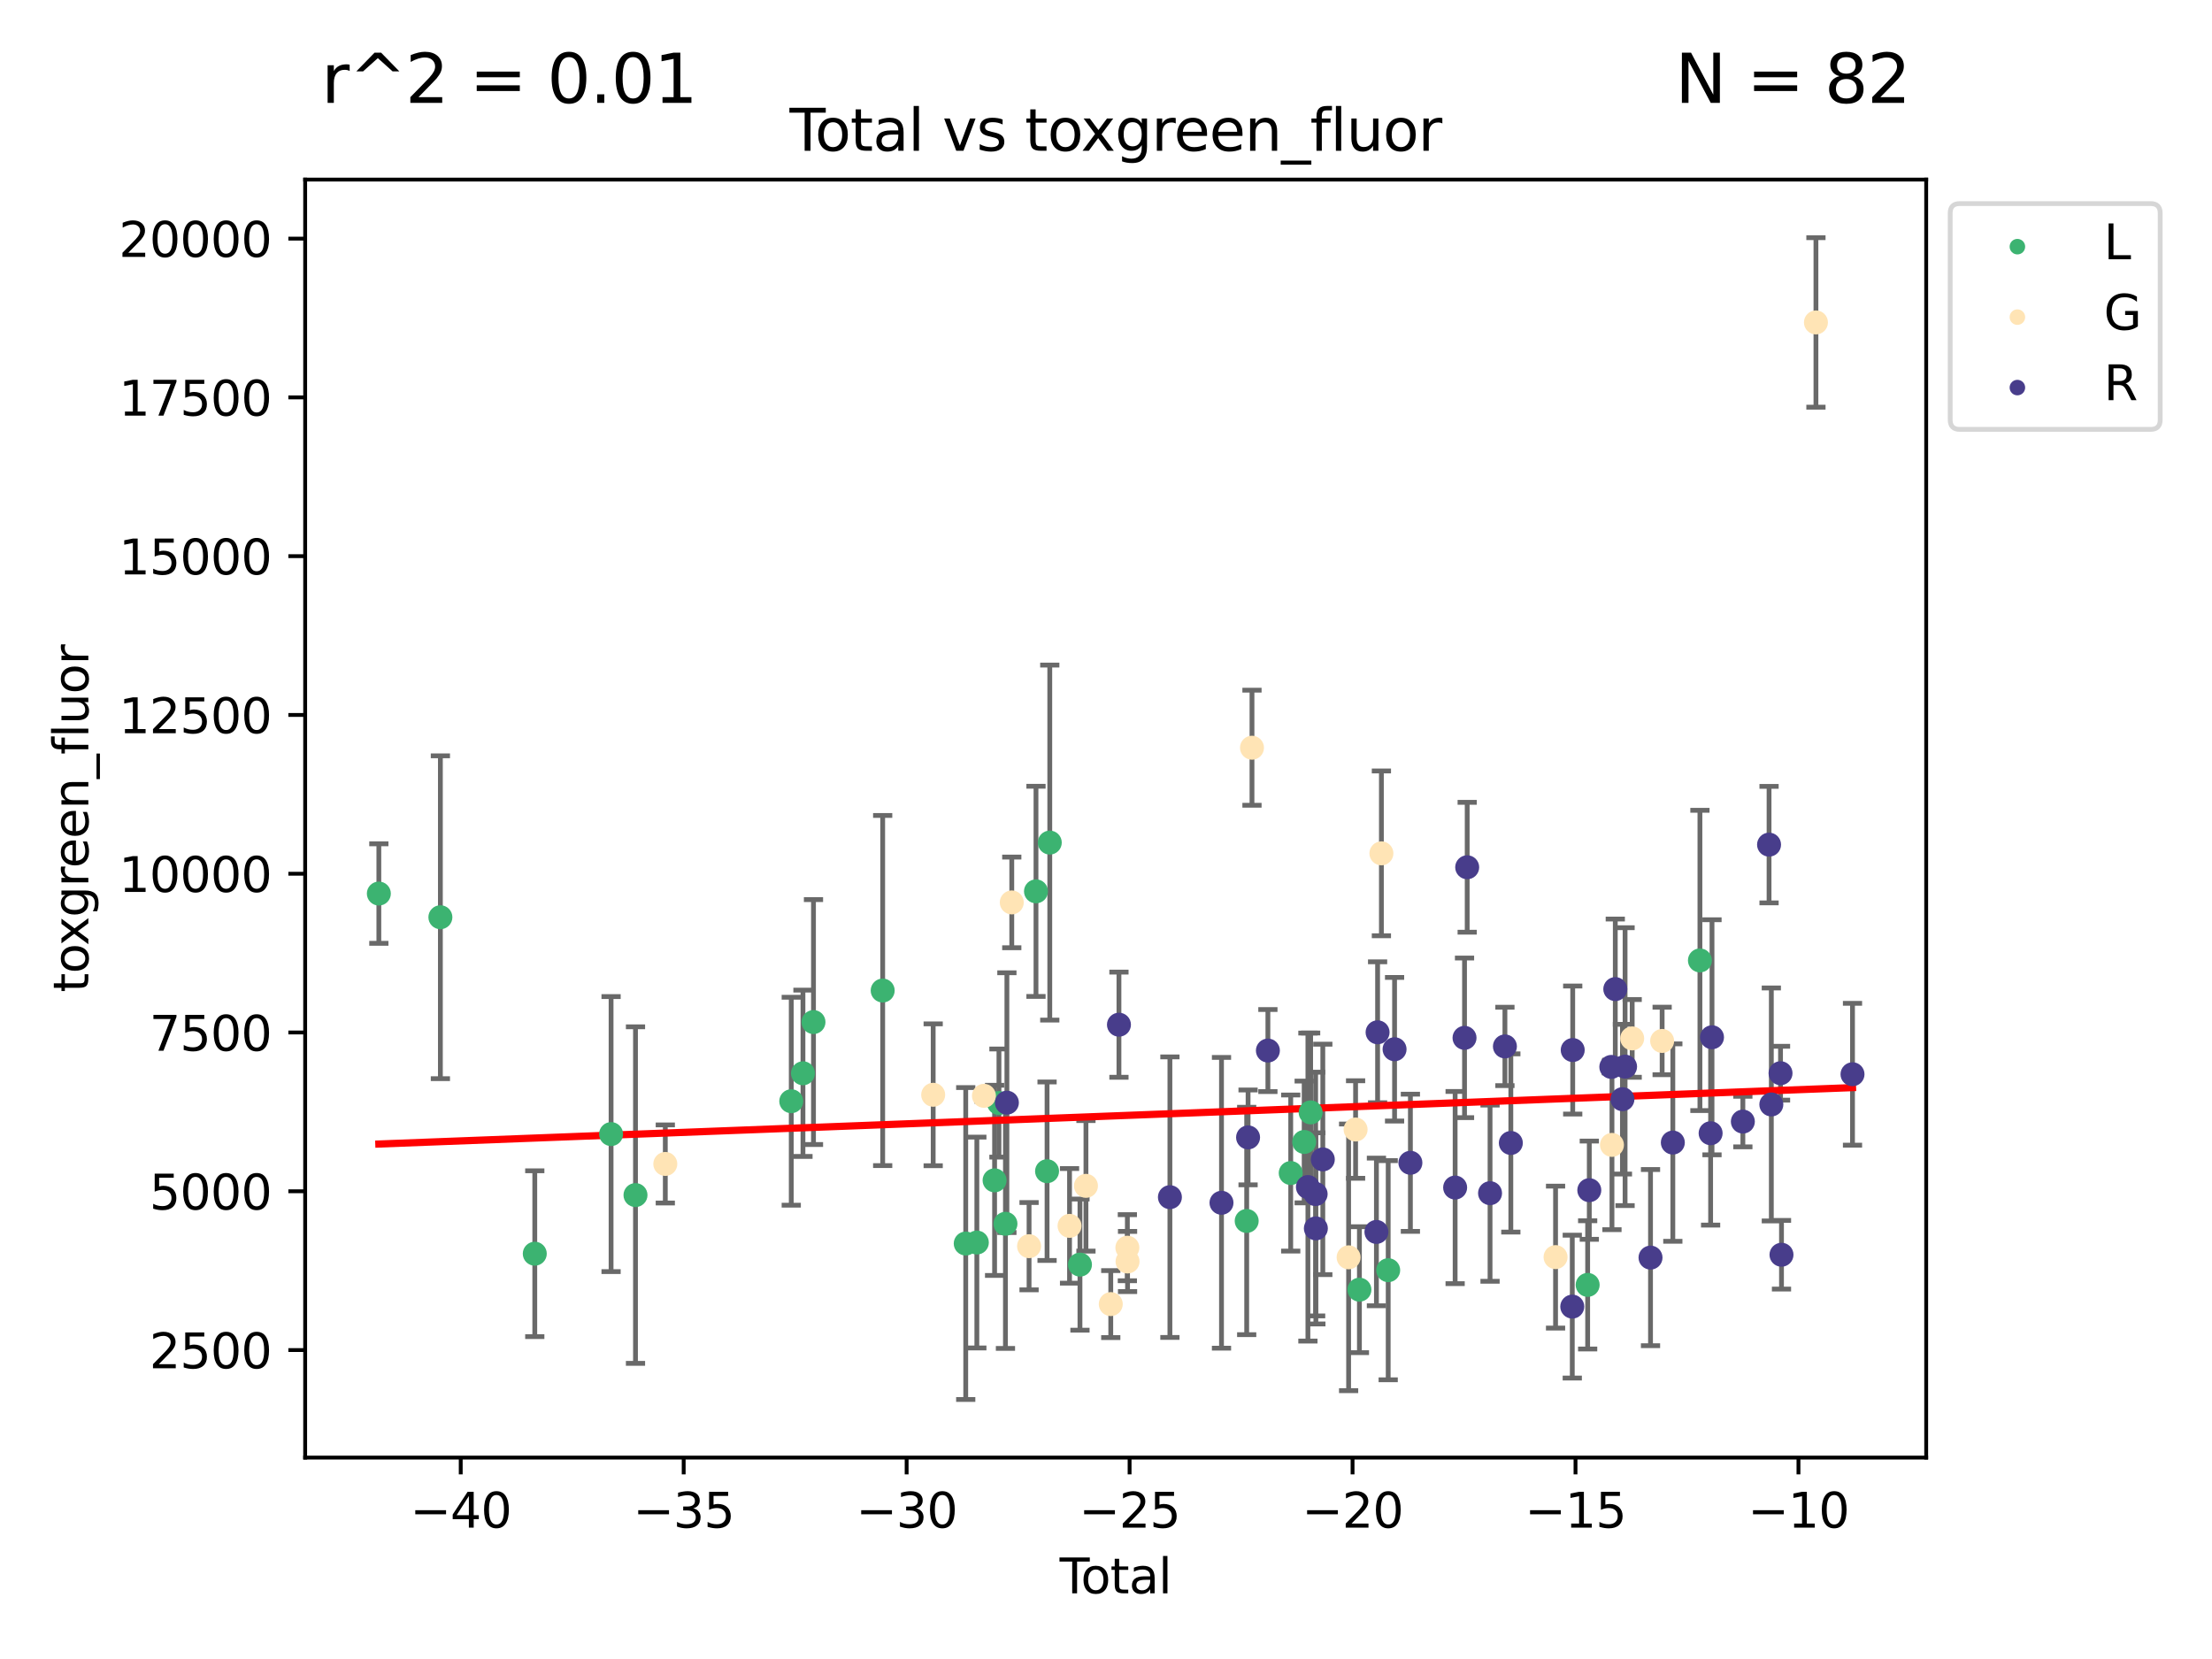 <?xml version="1.0" encoding="utf-8" standalone="no"?>
<!DOCTYPE svg PUBLIC "-//W3C//DTD SVG 1.1//EN"
  "http://www.w3.org/Graphics/SVG/1.1/DTD/svg11.dtd">
<svg xmlns:xlink="http://www.w3.org/1999/xlink" width="460.8pt" height="345.6pt" viewBox="0 0 460.8 345.6" xmlns="http://www.w3.org/2000/svg" version="1.1">
 <defs>
  <style type="text/css">*{stroke-linejoin: round; stroke-linecap: butt}</style>
 </defs>
 <g id="figure_1">
  <g id="patch_1">
   <path d="M 0 345.6 
L 460.8 345.6 
L 460.8 0 
L 0 0 
z
" style="fill: #ffffff"/>
  </g>
  <g id="axes_1">
   <g id="patch_2">
    <path d="M 63.571 303.64 
L 401.26 303.64 
L 401.26 37.411 
L 63.571 37.411 
z
" style="fill: #ffffff"/>
   </g>
   <g id="PathCollection_1">
    <defs>
     <path id="m0e184a2ee1" d="M 0 1.118 
C 0.297 1.118 0.581 1 0.791 0.791 
C 1 0.581 1.118 0.297 1.118 0 
C 1.118 -0.297 1 -0.581 0.791 -0.791 
C 0.581 -1 0.297 -1.118 0 -1.118 
C -0.297 -1.118 -0.581 -1 -0.791 -0.791 
C -1 -0.581 -1.118 -0.297 -1.118 0 
C -1.118 0.297 -1 0.581 -0.791 0.791 
C -0.581 1 -0.297 1.118 0 1.118 
z
" style="stroke: #3cb371"/>
    </defs>
    <g clip-path="url(#pd749ce65bf)">
     <use xlink:href="#m0e184a2ee1" x="78.921" y="186.145" style="fill: #3cb371; stroke: #3cb371"/>
     <use xlink:href="#m0e184a2ee1" x="91.741" y="191.076" style="fill: #3cb371; stroke: #3cb371"/>
     <use xlink:href="#m0e184a2ee1" x="111.404" y="261.169" style="fill: #3cb371; stroke: #3cb371"/>
     <use xlink:href="#m0e184a2ee1" x="127.299" y="236.25" style="fill: #3cb371; stroke: #3cb371"/>
     <use xlink:href="#m0e184a2ee1" x="132.385" y="248.957" style="fill: #3cb371; stroke: #3cb371"/>
     <use xlink:href="#m0e184a2ee1" x="164.833" y="229.404" style="fill: #3cb371; stroke: #3cb371"/>
     <use xlink:href="#m0e184a2ee1" x="167.271" y="223.584" style="fill: #3cb371; stroke: #3cb371"/>
     <use xlink:href="#m0e184a2ee1" x="169.463" y="212.913" style="fill: #3cb371; stroke: #3cb371"/>
     <use xlink:href="#m0e184a2ee1" x="183.879" y="206.346" style="fill: #3cb371; stroke: #3cb371"/>
     <use xlink:href="#m0e184a2ee1" x="201.18" y="259.051" style="fill: #3cb371; stroke: #3cb371"/>
     <use xlink:href="#m0e184a2ee1" x="203.494" y="258.843" style="fill: #3cb371; stroke: #3cb371"/>
     <use xlink:href="#m0e184a2ee1" x="207.191" y="245.887" style="fill: #3cb371; stroke: #3cb371"/>
     <use xlink:href="#m0e184a2ee1" x="208.1" y="229.785" style="fill: #3cb371; stroke: #3cb371"/>
     <use xlink:href="#m0e184a2ee1" x="209.454" y="254.936" style="fill: #3cb371; stroke: #3cb371"/>
     <use xlink:href="#m0e184a2ee1" x="215.816" y="185.683" style="fill: #3cb371; stroke: #3cb371"/>
     <use xlink:href="#m0e184a2ee1" x="218.122" y="243.983" style="fill: #3cb371; stroke: #3cb371"/>
     <use xlink:href="#m0e184a2ee1" x="218.687" y="175.526" style="fill: #3cb371; stroke: #3cb371"/>
     <use xlink:href="#m0e184a2ee1" x="224.976" y="263.442" style="fill: #3cb371; stroke: #3cb371"/>
     <use xlink:href="#m0e184a2ee1" x="259.708" y="254.347" style="fill: #3cb371; stroke: #3cb371"/>
     <use xlink:href="#m0e184a2ee1" x="268.881" y="244.365" style="fill: #3cb371; stroke: #3cb371"/>
     <use xlink:href="#m0e184a2ee1" x="271.685" y="237.891" style="fill: #3cb371; stroke: #3cb371"/>
     <use xlink:href="#m0e184a2ee1" x="273.029" y="231.732" style="fill: #3cb371; stroke: #3cb371"/>
     <use xlink:href="#m0e184a2ee1" x="283.191" y="268.664" style="fill: #3cb371; stroke: #3cb371"/>
     <use xlink:href="#m0e184a2ee1" x="289.186" y="264.604" style="fill: #3cb371; stroke: #3cb371"/>
     <use xlink:href="#m0e184a2ee1" x="330.738" y="267.666" style="fill: #3cb371; stroke: #3cb371"/>
     <use xlink:href="#m0e184a2ee1" x="354.126" y="200.076" style="fill: #3cb371; stroke: #3cb371"/>
    </g>
   </g>
   <g id="PathCollection_2">
    <defs>
     <path id="m0253a99a6c" d="M 0 1.118 
C 0.297 1.118 0.581 1 0.791 0.791 
C 1 0.581 1.118 0.297 1.118 0 
C 1.118 -0.297 1 -0.581 0.791 -0.791 
C 0.581 -1 0.297 -1.118 0 -1.118 
C -0.297 -1.118 -0.581 -1 -0.791 -0.791 
C -1 -0.581 -1.118 -0.297 -1.118 0 
C -1.118 0.297 -1 0.581 -0.791 0.791 
C -0.581 1 -0.297 1.118 0 1.118 
z
" style="stroke: #ffe4b5"/>
    </defs>
    <g clip-path="url(#pd749ce65bf)">
     <use xlink:href="#m0253a99a6c" x="138.595" y="242.47" style="fill: #ffe4b5; stroke: #ffe4b5"/>
     <use xlink:href="#m0253a99a6c" x="194.399" y="228.064" style="fill: #ffe4b5; stroke: #ffe4b5"/>
     <use xlink:href="#m0253a99a6c" x="204.971" y="228.28" style="fill: #ffe4b5; stroke: #ffe4b5"/>
     <use xlink:href="#m0253a99a6c" x="210.771" y="187.989" style="fill: #ffe4b5; stroke: #ffe4b5"/>
     <use xlink:href="#m0253a99a6c" x="214.373" y="259.604" style="fill: #ffe4b5; stroke: #ffe4b5"/>
     <use xlink:href="#m0253a99a6c" x="222.805" y="255.371" style="fill: #ffe4b5; stroke: #ffe4b5"/>
     <use xlink:href="#m0253a99a6c" x="226.223" y="247.034" style="fill: #ffe4b5; stroke: #ffe4b5"/>
     <use xlink:href="#m0253a99a6c" x="231.393" y="271.667" style="fill: #ffe4b5; stroke: #ffe4b5"/>
     <use xlink:href="#m0253a99a6c" x="234.85" y="259.917" style="fill: #ffe4b5; stroke: #ffe4b5"/>
     <use xlink:href="#m0253a99a6c" x="234.889" y="262.791" style="fill: #ffe4b5; stroke: #ffe4b5"/>
     <use xlink:href="#m0253a99a6c" x="260.811" y="155.765" style="fill: #ffe4b5; stroke: #ffe4b5"/>
     <use xlink:href="#m0253a99a6c" x="280.941" y="261.926" style="fill: #ffe4b5; stroke: #ffe4b5"/>
     <use xlink:href="#m0253a99a6c" x="282.395" y="235.297" style="fill: #ffe4b5; stroke: #ffe4b5"/>
     <use xlink:href="#m0253a99a6c" x="287.771" y="177.77" style="fill: #ffe4b5; stroke: #ffe4b5"/>
     <use xlink:href="#m0253a99a6c" x="324.052" y="261.879" style="fill: #ffe4b5; stroke: #ffe4b5"/>
     <use xlink:href="#m0253a99a6c" x="335.802" y="238.505" style="fill: #ffe4b5; stroke: #ffe4b5"/>
     <use xlink:href="#m0253a99a6c" x="340.014" y="216.318" style="fill: #ffe4b5; stroke: #ffe4b5"/>
     <use xlink:href="#m0253a99a6c" x="346.254" y="216.848" style="fill: #ffe4b5; stroke: #ffe4b5"/>
     <use xlink:href="#m0253a99a6c" x="378.293" y="67.168" style="fill: #ffe4b5; stroke: #ffe4b5"/>
    </g>
   </g>
   <g id="PathCollection_3">
    <defs>
     <path id="m7d55434c05" d="M 0 1.118 
C 0.297 1.118 0.581 1 0.791 0.791 
C 1 0.581 1.118 0.297 1.118 0 
C 1.118 -0.297 1 -0.581 0.791 -0.791 
C 0.581 -1 0.297 -1.118 0 -1.118 
C -0.297 -1.118 -0.581 -1 -0.791 -0.791 
C -1 -0.581 -1.118 -0.297 -1.118 0 
C -1.118 0.297 -1 0.581 -0.791 0.791 
C -0.581 1 -0.297 1.118 0 1.118 
z
" style="stroke: #483d8b"/>
    </defs>
    <g clip-path="url(#pd749ce65bf)">
     <use xlink:href="#m7d55434c05" x="209.754" y="229.704" style="fill: #483d8b; stroke: #483d8b"/>
     <use xlink:href="#m7d55434c05" x="233.097" y="213.462" style="fill: #483d8b; stroke: #483d8b"/>
     <use xlink:href="#m7d55434c05" x="243.714" y="249.393" style="fill: #483d8b; stroke: #483d8b"/>
     <use xlink:href="#m7d55434c05" x="254.46" y="250.561" style="fill: #483d8b; stroke: #483d8b"/>
     <use xlink:href="#m7d55434c05" x="259.996" y="236.942" style="fill: #483d8b; stroke: #483d8b"/>
     <use xlink:href="#m7d55434c05" x="264.126" y="218.85" style="fill: #483d8b; stroke: #483d8b"/>
     <use xlink:href="#m7d55434c05" x="272.462" y="247.286" style="fill: #483d8b; stroke: #483d8b"/>
     <use xlink:href="#m7d55434c05" x="274.071" y="248.743" style="fill: #483d8b; stroke: #483d8b"/>
     <use xlink:href="#m7d55434c05" x="274.118" y="255.896" style="fill: #483d8b; stroke: #483d8b"/>
     <use xlink:href="#m7d55434c05" x="275.565" y="241.525" style="fill: #483d8b; stroke: #483d8b"/>
     <use xlink:href="#m7d55434c05" x="286.736" y="256.633" style="fill: #483d8b; stroke: #483d8b"/>
     <use xlink:href="#m7d55434c05" x="286.977" y="215.045" style="fill: #483d8b; stroke: #483d8b"/>
     <use xlink:href="#m7d55434c05" x="290.514" y="218.576" style="fill: #483d8b; stroke: #483d8b"/>
     <use xlink:href="#m7d55434c05" x="293.811" y="242.229" style="fill: #483d8b; stroke: #483d8b"/>
     <use xlink:href="#m7d55434c05" x="303.131" y="247.389" style="fill: #483d8b; stroke: #483d8b"/>
     <use xlink:href="#m7d55434c05" x="305.088" y="216.203" style="fill: #483d8b; stroke: #483d8b"/>
     <use xlink:href="#m7d55434c05" x="305.643" y="180.667" style="fill: #483d8b; stroke: #483d8b"/>
     <use xlink:href="#m7d55434c05" x="310.404" y="248.562" style="fill: #483d8b; stroke: #483d8b"/>
     <use xlink:href="#m7d55434c05" x="313.502" y="217.987" style="fill: #483d8b; stroke: #483d8b"/>
     <use xlink:href="#m7d55434c05" x="314.735" y="238.102" style="fill: #483d8b; stroke: #483d8b"/>
     <use xlink:href="#m7d55434c05" x="327.533" y="272.191" style="fill: #483d8b; stroke: #483d8b"/>
     <use xlink:href="#m7d55434c05" x="327.626" y="218.741" style="fill: #483d8b; stroke: #483d8b"/>
     <use xlink:href="#m7d55434c05" x="331.08" y="247.937" style="fill: #483d8b; stroke: #483d8b"/>
     <use xlink:href="#m7d55434c05" x="335.665" y="222.258" style="fill: #483d8b; stroke: #483d8b"/>
     <use xlink:href="#m7d55434c05" x="336.494" y="206.046" style="fill: #483d8b; stroke: #483d8b"/>
     <use xlink:href="#m7d55434c05" x="337.983" y="228.98" style="fill: #483d8b; stroke: #483d8b"/>
     <use xlink:href="#m7d55434c05" x="338.533" y="222.202" style="fill: #483d8b; stroke: #483d8b"/>
     <use xlink:href="#m7d55434c05" x="343.833" y="261.982" style="fill: #483d8b; stroke: #483d8b"/>
     <use xlink:href="#m7d55434c05" x="348.481" y="238.018" style="fill: #483d8b; stroke: #483d8b"/>
     <use xlink:href="#m7d55434c05" x="356.353" y="236.072" style="fill: #483d8b; stroke: #483d8b"/>
     <use xlink:href="#m7d55434c05" x="356.641" y="216.081" style="fill: #483d8b; stroke: #483d8b"/>
     <use xlink:href="#m7d55434c05" x="363.069" y="233.645" style="fill: #483d8b; stroke: #483d8b"/>
     <use xlink:href="#m7d55434c05" x="368.526" y="175.955" style="fill: #483d8b; stroke: #483d8b"/>
     <use xlink:href="#m7d55434c05" x="369.001" y="230.08" style="fill: #483d8b; stroke: #483d8b"/>
     <use xlink:href="#m7d55434c05" x="370.916" y="223.57" style="fill: #483d8b; stroke: #483d8b"/>
     <use xlink:href="#m7d55434c05" x="371.117" y="261.386" style="fill: #483d8b; stroke: #483d8b"/>
     <use xlink:href="#m7d55434c05" x="385.911" y="223.786" style="fill: #483d8b; stroke: #483d8b"/>
    </g>
   </g>
   <g id="matplotlib.axis_1">
    <g id="xtick_1">
     <g id="line2d_1">
      <defs>
       <path id="m235729b765" d="M 0 0 
L 0 3.5 
" style="stroke: #000000; stroke-width: 0.8"/>
      </defs>
      <g>
       <use xlink:href="#m235729b765" x="95.978" y="303.64" style="stroke: #000000; stroke-width: 0.8"/>
      </g>
     </g>
     <g id="text_1">
      <!-- −40 -->
      <g transform="translate(85.426 318.238)scale(0.1 -0.1)">
       <defs>
        <path id="DejaVuSans-2212" d="M 678 2272 
L 4684 2272 
L 4684 1741 
L 678 1741 
L 678 2272 
z
" transform="scale(0.016)"/>
        <path id="DejaVuSans-34" d="M 2419 4116 
L 825 1625 
L 2419 1625 
L 2419 4116 
z
M 2253 4666 
L 3047 4666 
L 3047 1625 
L 3713 1625 
L 3713 1100 
L 3047 1100 
L 3047 0 
L 2419 0 
L 2419 1100 
L 313 1100 
L 313 1709 
L 2253 4666 
z
" transform="scale(0.016)"/>
        <path id="DejaVuSans-30" d="M 2034 4250 
Q 1547 4250 1301 3770 
Q 1056 3291 1056 2328 
Q 1056 1369 1301 889 
Q 1547 409 2034 409 
Q 2525 409 2770 889 
Q 3016 1369 3016 2328 
Q 3016 3291 2770 3770 
Q 2525 4250 2034 4250 
z
M 2034 4750 
Q 2819 4750 3233 4129 
Q 3647 3509 3647 2328 
Q 3647 1150 3233 529 
Q 2819 -91 2034 -91 
Q 1250 -91 836 529 
Q 422 1150 422 2328 
Q 422 3509 836 4129 
Q 1250 4750 2034 4750 
z
" transform="scale(0.016)"/>
       </defs>
       <use xlink:href="#DejaVuSans-2212"/>
       <use xlink:href="#DejaVuSans-34" x="83.789"/>
       <use xlink:href="#DejaVuSans-30" x="147.412"/>
      </g>
     </g>
    </g>
    <g id="xtick_2">
     <g id="line2d_2">
      <g>
       <use xlink:href="#m235729b765" x="142.424" y="303.64" style="stroke: #000000; stroke-width: 0.8"/>
      </g>
     </g>
     <g id="text_2">
      <!-- −35 -->
      <g transform="translate(131.872 318.238)scale(0.1 -0.1)">
       <defs>
        <path id="DejaVuSans-33" d="M 2597 2516 
Q 3050 2419 3304 2112 
Q 3559 1806 3559 1356 
Q 3559 666 3084 287 
Q 2609 -91 1734 -91 
Q 1441 -91 1130 -33 
Q 819 25 488 141 
L 488 750 
Q 750 597 1062 519 
Q 1375 441 1716 441 
Q 2309 441 2620 675 
Q 2931 909 2931 1356 
Q 2931 1769 2642 2001 
Q 2353 2234 1838 2234 
L 1294 2234 
L 1294 2753 
L 1863 2753 
Q 2328 2753 2575 2939 
Q 2822 3125 2822 3475 
Q 2822 3834 2567 4026 
Q 2313 4219 1838 4219 
Q 1578 4219 1281 4162 
Q 984 4106 628 3988 
L 628 4550 
Q 988 4650 1302 4700 
Q 1616 4750 1894 4750 
Q 2613 4750 3031 4423 
Q 3450 4097 3450 3541 
Q 3450 3153 3228 2886 
Q 3006 2619 2597 2516 
z
" transform="scale(0.016)"/>
        <path id="DejaVuSans-35" d="M 691 4666 
L 3169 4666 
L 3169 4134 
L 1269 4134 
L 1269 2991 
Q 1406 3038 1543 3061 
Q 1681 3084 1819 3084 
Q 2600 3084 3056 2656 
Q 3513 2228 3513 1497 
Q 3513 744 3044 326 
Q 2575 -91 1722 -91 
Q 1428 -91 1123 -41 
Q 819 9 494 109 
L 494 744 
Q 775 591 1075 516 
Q 1375 441 1709 441 
Q 2250 441 2565 725 
Q 2881 1009 2881 1497 
Q 2881 1984 2565 2268 
Q 2250 2553 1709 2553 
Q 1456 2553 1204 2497 
Q 953 2441 691 2322 
L 691 4666 
z
" transform="scale(0.016)"/>
       </defs>
       <use xlink:href="#DejaVuSans-2212"/>
       <use xlink:href="#DejaVuSans-33" x="83.789"/>
       <use xlink:href="#DejaVuSans-35" x="147.412"/>
      </g>
     </g>
    </g>
    <g id="xtick_3">
     <g id="line2d_3">
      <g>
       <use xlink:href="#m235729b765" x="188.87" y="303.64" style="stroke: #000000; stroke-width: 0.8"/>
      </g>
     </g>
     <g id="text_3">
      <!-- −30 -->
      <g transform="translate(178.317 318.238)scale(0.1 -0.1)">
       <use xlink:href="#DejaVuSans-2212"/>
       <use xlink:href="#DejaVuSans-33" x="83.789"/>
       <use xlink:href="#DejaVuSans-30" x="147.412"/>
      </g>
     </g>
    </g>
    <g id="xtick_4">
     <g id="line2d_4">
      <g>
       <use xlink:href="#m235729b765" x="235.315" y="303.64" style="stroke: #000000; stroke-width: 0.8"/>
      </g>
     </g>
     <g id="text_4">
      <!-- −25 -->
      <g transform="translate(224.763 318.238)scale(0.1 -0.1)">
       <defs>
        <path id="DejaVuSans-32" d="M 1228 531 
L 3431 531 
L 3431 0 
L 469 0 
L 469 531 
Q 828 903 1448 1529 
Q 2069 2156 2228 2338 
Q 2531 2678 2651 2914 
Q 2772 3150 2772 3378 
Q 2772 3750 2511 3984 
Q 2250 4219 1831 4219 
Q 1534 4219 1204 4116 
Q 875 4013 500 3803 
L 500 4441 
Q 881 4594 1212 4672 
Q 1544 4750 1819 4750 
Q 2544 4750 2975 4387 
Q 3406 4025 3406 3419 
Q 3406 3131 3298 2873 
Q 3191 2616 2906 2266 
Q 2828 2175 2409 1742 
Q 1991 1309 1228 531 
z
" transform="scale(0.016)"/>
       </defs>
       <use xlink:href="#DejaVuSans-2212"/>
       <use xlink:href="#DejaVuSans-32" x="83.789"/>
       <use xlink:href="#DejaVuSans-35" x="147.412"/>
      </g>
     </g>
    </g>
    <g id="xtick_5">
     <g id="line2d_5">
      <g>
       <use xlink:href="#m235729b765" x="281.761" y="303.64" style="stroke: #000000; stroke-width: 0.8"/>
      </g>
     </g>
     <g id="text_5">
      <!-- −20 -->
      <g transform="translate(271.209 318.238)scale(0.1 -0.1)">
       <use xlink:href="#DejaVuSans-2212"/>
       <use xlink:href="#DejaVuSans-32" x="83.789"/>
       <use xlink:href="#DejaVuSans-30" x="147.412"/>
      </g>
     </g>
    </g>
    <g id="xtick_6">
     <g id="line2d_6">
      <g>
       <use xlink:href="#m235729b765" x="328.207" y="303.64" style="stroke: #000000; stroke-width: 0.8"/>
      </g>
     </g>
     <g id="text_6">
      <!-- −15 -->
      <g transform="translate(317.654 318.238)scale(0.1 -0.1)">
       <defs>
        <path id="DejaVuSans-31" d="M 794 531 
L 1825 531 
L 1825 4091 
L 703 3866 
L 703 4441 
L 1819 4666 
L 2450 4666 
L 2450 531 
L 3481 531 
L 3481 0 
L 794 0 
L 794 531 
z
" transform="scale(0.016)"/>
       </defs>
       <use xlink:href="#DejaVuSans-2212"/>
       <use xlink:href="#DejaVuSans-31" x="83.789"/>
       <use xlink:href="#DejaVuSans-35" x="147.412"/>
      </g>
     </g>
    </g>
    <g id="xtick_7">
     <g id="line2d_7">
      <g>
       <use xlink:href="#m235729b765" x="374.652" y="303.64" style="stroke: #000000; stroke-width: 0.8"/>
      </g>
     </g>
     <g id="text_7">
      <!-- −10 -->
      <g transform="translate(364.1 318.238)scale(0.1 -0.1)">
       <use xlink:href="#DejaVuSans-2212"/>
       <use xlink:href="#DejaVuSans-31" x="83.789"/>
       <use xlink:href="#DejaVuSans-30" x="147.412"/>
      </g>
     </g>
    </g>
    <g id="text_8">
     <!-- Total -->
     <g transform="translate(220.739 331.917)scale(0.1 -0.1)">
      <defs>
       <path id="DejaVuSans-54" d="M -19 4666 
L 3928 4666 
L 3928 4134 
L 2272 4134 
L 2272 0 
L 1638 0 
L 1638 4134 
L -19 4134 
L -19 4666 
z
" transform="scale(0.016)"/>
       <path id="DejaVuSans-6f" d="M 1959 3097 
Q 1497 3097 1228 2736 
Q 959 2375 959 1747 
Q 959 1119 1226 758 
Q 1494 397 1959 397 
Q 2419 397 2687 759 
Q 2956 1122 2956 1747 
Q 2956 2369 2687 2733 
Q 2419 3097 1959 3097 
z
M 1959 3584 
Q 2709 3584 3137 3096 
Q 3566 2609 3566 1747 
Q 3566 888 3137 398 
Q 2709 -91 1959 -91 
Q 1206 -91 779 398 
Q 353 888 353 1747 
Q 353 2609 779 3096 
Q 1206 3584 1959 3584 
z
" transform="scale(0.016)"/>
       <path id="DejaVuSans-74" d="M 1172 4494 
L 1172 3500 
L 2356 3500 
L 2356 3053 
L 1172 3053 
L 1172 1153 
Q 1172 725 1289 603 
Q 1406 481 1766 481 
L 2356 481 
L 2356 0 
L 1766 0 
Q 1100 0 847 248 
Q 594 497 594 1153 
L 594 3053 
L 172 3053 
L 172 3500 
L 594 3500 
L 594 4494 
L 1172 4494 
z
" transform="scale(0.016)"/>
       <path id="DejaVuSans-61" d="M 2194 1759 
Q 1497 1759 1228 1600 
Q 959 1441 959 1056 
Q 959 750 1161 570 
Q 1363 391 1709 391 
Q 2188 391 2477 730 
Q 2766 1069 2766 1631 
L 2766 1759 
L 2194 1759 
z
M 3341 1997 
L 3341 0 
L 2766 0 
L 2766 531 
Q 2569 213 2275 61 
Q 1981 -91 1556 -91 
Q 1019 -91 701 211 
Q 384 513 384 1019 
Q 384 1609 779 1909 
Q 1175 2209 1959 2209 
L 2766 2209 
L 2766 2266 
Q 2766 2663 2505 2880 
Q 2244 3097 1772 3097 
Q 1472 3097 1187 3025 
Q 903 2953 641 2809 
L 641 3341 
Q 956 3463 1253 3523 
Q 1550 3584 1831 3584 
Q 2591 3584 2966 3190 
Q 3341 2797 3341 1997 
z
" transform="scale(0.016)"/>
       <path id="DejaVuSans-6c" d="M 603 4863 
L 1178 4863 
L 1178 0 
L 603 0 
L 603 4863 
z
" transform="scale(0.016)"/>
      </defs>
      <use xlink:href="#DejaVuSans-54"/>
      <use xlink:href="#DejaVuSans-6f" x="44.084"/>
      <use xlink:href="#DejaVuSans-74" x="105.266"/>
      <use xlink:href="#DejaVuSans-61" x="144.475"/>
      <use xlink:href="#DejaVuSans-6c" x="205.754"/>
     </g>
    </g>
   </g>
   <g id="matplotlib.axis_2">
    <g id="ytick_1">
     <g id="line2d_8">
      <defs>
       <path id="m3ee73e227b" d="M 0 0 
L -3.5 0 
" style="stroke: #000000; stroke-width: 0.8"/>
      </defs>
      <g>
       <use xlink:href="#m3ee73e227b" x="63.571" y="281.238" style="stroke: #000000; stroke-width: 0.8"/>
      </g>
     </g>
     <g id="text_9">
      <!-- 2500 -->
      <g transform="translate(31.121 285.037)scale(0.1 -0.1)">
       <use xlink:href="#DejaVuSans-32"/>
       <use xlink:href="#DejaVuSans-35" x="63.623"/>
       <use xlink:href="#DejaVuSans-30" x="127.246"/>
       <use xlink:href="#DejaVuSans-30" x="190.869"/>
      </g>
     </g>
    </g>
    <g id="ytick_2">
     <g id="line2d_9">
      <g>
       <use xlink:href="#m3ee73e227b" x="63.571" y="248.163" style="stroke: #000000; stroke-width: 0.8"/>
      </g>
     </g>
     <g id="text_10">
      <!-- 5000 -->
      <g transform="translate(31.121 251.962)scale(0.1 -0.1)">
       <use xlink:href="#DejaVuSans-35"/>
       <use xlink:href="#DejaVuSans-30" x="63.623"/>
       <use xlink:href="#DejaVuSans-30" x="127.246"/>
       <use xlink:href="#DejaVuSans-30" x="190.869"/>
      </g>
     </g>
    </g>
    <g id="ytick_3">
     <g id="line2d_10">
      <g>
       <use xlink:href="#m3ee73e227b" x="63.571" y="215.087" style="stroke: #000000; stroke-width: 0.8"/>
      </g>
     </g>
     <g id="text_11">
      <!-- 7500 -->
      <g transform="translate(31.121 218.886)scale(0.1 -0.1)">
       <defs>
        <path id="DejaVuSans-37" d="M 525 4666 
L 3525 4666 
L 3525 4397 
L 1831 0 
L 1172 0 
L 2766 4134 
L 525 4134 
L 525 4666 
z
" transform="scale(0.016)"/>
       </defs>
       <use xlink:href="#DejaVuSans-37"/>
       <use xlink:href="#DejaVuSans-35" x="63.623"/>
       <use xlink:href="#DejaVuSans-30" x="127.246"/>
       <use xlink:href="#DejaVuSans-30" x="190.869"/>
      </g>
     </g>
    </g>
    <g id="ytick_4">
     <g id="line2d_11">
      <g>
       <use xlink:href="#m3ee73e227b" x="63.571" y="182.011" style="stroke: #000000; stroke-width: 0.8"/>
      </g>
     </g>
     <g id="text_12">
      <!-- 10000 -->
      <g transform="translate(24.759 185.811)scale(0.1 -0.1)">
       <use xlink:href="#DejaVuSans-31"/>
       <use xlink:href="#DejaVuSans-30" x="63.623"/>
       <use xlink:href="#DejaVuSans-30" x="127.246"/>
       <use xlink:href="#DejaVuSans-30" x="190.869"/>
       <use xlink:href="#DejaVuSans-30" x="254.492"/>
      </g>
     </g>
    </g>
    <g id="ytick_5">
     <g id="line2d_12">
      <g>
       <use xlink:href="#m3ee73e227b" x="63.571" y="148.936" style="stroke: #000000; stroke-width: 0.8"/>
      </g>
     </g>
     <g id="text_13">
      <!-- 12500 -->
      <g transform="translate(24.759 152.735)scale(0.1 -0.1)">
       <use xlink:href="#DejaVuSans-31"/>
       <use xlink:href="#DejaVuSans-32" x="63.623"/>
       <use xlink:href="#DejaVuSans-35" x="127.246"/>
       <use xlink:href="#DejaVuSans-30" x="190.869"/>
       <use xlink:href="#DejaVuSans-30" x="254.492"/>
      </g>
     </g>
    </g>
    <g id="ytick_6">
     <g id="line2d_13">
      <g>
       <use xlink:href="#m3ee73e227b" x="63.571" y="115.86" style="stroke: #000000; stroke-width: 0.8"/>
      </g>
     </g>
     <g id="text_14">
      <!-- 15000 -->
      <g transform="translate(24.759 119.659)scale(0.1 -0.1)">
       <use xlink:href="#DejaVuSans-31"/>
       <use xlink:href="#DejaVuSans-35" x="63.623"/>
       <use xlink:href="#DejaVuSans-30" x="127.246"/>
       <use xlink:href="#DejaVuSans-30" x="190.869"/>
       <use xlink:href="#DejaVuSans-30" x="254.492"/>
      </g>
     </g>
    </g>
    <g id="ytick_7">
     <g id="line2d_14">
      <g>
       <use xlink:href="#m3ee73e227b" x="63.571" y="82.785" style="stroke: #000000; stroke-width: 0.8"/>
      </g>
     </g>
     <g id="text_15">
      <!-- 17500 -->
      <g transform="translate(24.759 86.584)scale(0.1 -0.1)">
       <use xlink:href="#DejaVuSans-31"/>
       <use xlink:href="#DejaVuSans-37" x="63.623"/>
       <use xlink:href="#DejaVuSans-35" x="127.246"/>
       <use xlink:href="#DejaVuSans-30" x="190.869"/>
       <use xlink:href="#DejaVuSans-30" x="254.492"/>
      </g>
     </g>
    </g>
    <g id="ytick_8">
     <g id="line2d_15">
      <g>
       <use xlink:href="#m3ee73e227b" x="63.571" y="49.709" style="stroke: #000000; stroke-width: 0.8"/>
      </g>
     </g>
     <g id="text_16">
      <!-- 20000 -->
      <g transform="translate(24.759 53.508)scale(0.1 -0.1)">
       <use xlink:href="#DejaVuSans-32"/>
       <use xlink:href="#DejaVuSans-30" x="63.623"/>
       <use xlink:href="#DejaVuSans-30" x="127.246"/>
       <use xlink:href="#DejaVuSans-30" x="190.869"/>
       <use xlink:href="#DejaVuSans-30" x="254.492"/>
      </g>
     </g>
    </g>
    <g id="text_17">
     <!-- toxgreen_fluor -->
     <g transform="translate(18.401 206.72)rotate(-90)scale(0.1 -0.1)">
      <defs>
       <path id="DejaVuSans-78" d="M 3513 3500 
L 2247 1797 
L 3578 0 
L 2900 0 
L 1881 1375 
L 863 0 
L 184 0 
L 1544 1831 
L 300 3500 
L 978 3500 
L 1906 2253 
L 2834 3500 
L 3513 3500 
z
" transform="scale(0.016)"/>
       <path id="DejaVuSans-67" d="M 2906 1791 
Q 2906 2416 2648 2759 
Q 2391 3103 1925 3103 
Q 1463 3103 1205 2759 
Q 947 2416 947 1791 
Q 947 1169 1205 825 
Q 1463 481 1925 481 
Q 2391 481 2648 825 
Q 2906 1169 2906 1791 
z
M 3481 434 
Q 3481 -459 3084 -895 
Q 2688 -1331 1869 -1331 
Q 1566 -1331 1297 -1286 
Q 1028 -1241 775 -1147 
L 775 -588 
Q 1028 -725 1275 -790 
Q 1522 -856 1778 -856 
Q 2344 -856 2625 -561 
Q 2906 -266 2906 331 
L 2906 616 
Q 2728 306 2450 153 
Q 2172 0 1784 0 
Q 1141 0 747 490 
Q 353 981 353 1791 
Q 353 2603 747 3093 
Q 1141 3584 1784 3584 
Q 2172 3584 2450 3431 
Q 2728 3278 2906 2969 
L 2906 3500 
L 3481 3500 
L 3481 434 
z
" transform="scale(0.016)"/>
       <path id="DejaVuSans-72" d="M 2631 2963 
Q 2534 3019 2420 3045 
Q 2306 3072 2169 3072 
Q 1681 3072 1420 2755 
Q 1159 2438 1159 1844 
L 1159 0 
L 581 0 
L 581 3500 
L 1159 3500 
L 1159 2956 
Q 1341 3275 1631 3429 
Q 1922 3584 2338 3584 
Q 2397 3584 2469 3576 
Q 2541 3569 2628 3553 
L 2631 2963 
z
" transform="scale(0.016)"/>
       <path id="DejaVuSans-65" d="M 3597 1894 
L 3597 1613 
L 953 1613 
Q 991 1019 1311 708 
Q 1631 397 2203 397 
Q 2534 397 2845 478 
Q 3156 559 3463 722 
L 3463 178 
Q 3153 47 2828 -22 
Q 2503 -91 2169 -91 
Q 1331 -91 842 396 
Q 353 884 353 1716 
Q 353 2575 817 3079 
Q 1281 3584 2069 3584 
Q 2775 3584 3186 3129 
Q 3597 2675 3597 1894 
z
M 3022 2063 
Q 3016 2534 2758 2815 
Q 2500 3097 2075 3097 
Q 1594 3097 1305 2825 
Q 1016 2553 972 2059 
L 3022 2063 
z
" transform="scale(0.016)"/>
       <path id="DejaVuSans-6e" d="M 3513 2113 
L 3513 0 
L 2938 0 
L 2938 2094 
Q 2938 2591 2744 2837 
Q 2550 3084 2163 3084 
Q 1697 3084 1428 2787 
Q 1159 2491 1159 1978 
L 1159 0 
L 581 0 
L 581 3500 
L 1159 3500 
L 1159 2956 
Q 1366 3272 1645 3428 
Q 1925 3584 2291 3584 
Q 2894 3584 3203 3211 
Q 3513 2838 3513 2113 
z
" transform="scale(0.016)"/>
       <path id="DejaVuSans-5f" d="M 3263 -1063 
L 3263 -1509 
L -63 -1509 
L -63 -1063 
L 3263 -1063 
z
" transform="scale(0.016)"/>
       <path id="DejaVuSans-66" d="M 2375 4863 
L 2375 4384 
L 1825 4384 
Q 1516 4384 1395 4259 
Q 1275 4134 1275 3809 
L 1275 3500 
L 2222 3500 
L 2222 3053 
L 1275 3053 
L 1275 0 
L 697 0 
L 697 3053 
L 147 3053 
L 147 3500 
L 697 3500 
L 697 3744 
Q 697 4328 969 4595 
Q 1241 4863 1831 4863 
L 2375 4863 
z
" transform="scale(0.016)"/>
       <path id="DejaVuSans-75" d="M 544 1381 
L 544 3500 
L 1119 3500 
L 1119 1403 
Q 1119 906 1312 657 
Q 1506 409 1894 409 
Q 2359 409 2629 706 
Q 2900 1003 2900 1516 
L 2900 3500 
L 3475 3500 
L 3475 0 
L 2900 0 
L 2900 538 
Q 2691 219 2414 64 
Q 2138 -91 1772 -91 
Q 1169 -91 856 284 
Q 544 659 544 1381 
z
M 1991 3584 
L 1991 3584 
z
" transform="scale(0.016)"/>
      </defs>
      <use xlink:href="#DejaVuSans-74"/>
      <use xlink:href="#DejaVuSans-6f" x="39.209"/>
      <use xlink:href="#DejaVuSans-78" x="97.266"/>
      <use xlink:href="#DejaVuSans-67" x="156.445"/>
      <use xlink:href="#DejaVuSans-72" x="219.922"/>
      <use xlink:href="#DejaVuSans-65" x="258.785"/>
      <use xlink:href="#DejaVuSans-65" x="320.309"/>
      <use xlink:href="#DejaVuSans-6e" x="381.832"/>
      <use xlink:href="#DejaVuSans-5f" x="445.211"/>
      <use xlink:href="#DejaVuSans-66" x="495.211"/>
      <use xlink:href="#DejaVuSans-6c" x="530.416"/>
      <use xlink:href="#DejaVuSans-75" x="558.199"/>
      <use xlink:href="#DejaVuSans-6f" x="621.578"/>
      <use xlink:href="#DejaVuSans-72" x="682.76"/>
     </g>
    </g>
   </g>
   <g id="LineCollection_1">
    <path d="M 78.921 196.509 
L 78.921 175.781 
" clip-path="url(#pd749ce65bf)" style="fill: none; stroke: #696969"/>
    <path d="M 91.741 224.702 
L 91.741 157.45 
" clip-path="url(#pd749ce65bf)" style="fill: none; stroke: #696969"/>
    <path d="M 111.404 278.436 
L 111.404 243.901 
" clip-path="url(#pd749ce65bf)" style="fill: none; stroke: #696969"/>
    <path d="M 127.299 264.896 
L 127.299 207.604 
" clip-path="url(#pd749ce65bf)" style="fill: none; stroke: #696969"/>
    <path d="M 132.385 284.012 
L 132.385 213.903 
" clip-path="url(#pd749ce65bf)" style="fill: none; stroke: #696969"/>
    <path d="M 164.833 251.061 
L 164.833 207.746 
" clip-path="url(#pd749ce65bf)" style="fill: none; stroke: #696969"/>
    <path d="M 167.271 240.907 
L 167.271 206.261 
" clip-path="url(#pd749ce65bf)" style="fill: none; stroke: #696969"/>
    <path d="M 169.463 238.424 
L 169.463 187.402 
" clip-path="url(#pd749ce65bf)" style="fill: none; stroke: #696969"/>
    <path d="M 183.879 242.814 
L 183.879 169.878 
" clip-path="url(#pd749ce65bf)" style="fill: none; stroke: #696969"/>
    <path d="M 201.18 291.539 
L 201.18 226.563 
" clip-path="url(#pd749ce65bf)" style="fill: none; stroke: #696969"/>
    <path d="M 203.494 280.804 
L 203.494 236.882 
" clip-path="url(#pd749ce65bf)" style="fill: none; stroke: #696969"/>
    <path d="M 207.191 265.696 
L 207.191 226.078 
" clip-path="url(#pd749ce65bf)" style="fill: none; stroke: #696969"/>
    <path d="M 208.1 241.046 
L 208.1 218.524 
" clip-path="url(#pd749ce65bf)" style="fill: none; stroke: #696969"/>
    <path d="M 209.454 280.898 
L 209.454 228.974 
" clip-path="url(#pd749ce65bf)" style="fill: none; stroke: #696969"/>
    <path d="M 215.816 207.573 
L 215.816 163.793 
" clip-path="url(#pd749ce65bf)" style="fill: none; stroke: #696969"/>
    <path d="M 218.122 262.576 
L 218.122 225.39 
" clip-path="url(#pd749ce65bf)" style="fill: none; stroke: #696969"/>
    <path d="M 218.687 212.504 
L 218.687 138.548 
" clip-path="url(#pd749ce65bf)" style="fill: none; stroke: #696969"/>
    <path d="M 224.976 277.101 
L 224.976 249.784 
" clip-path="url(#pd749ce65bf)" style="fill: none; stroke: #696969"/>
    <path d="M 259.708 278.033 
L 259.708 230.662 
" clip-path="url(#pd749ce65bf)" style="fill: none; stroke: #696969"/>
    <path d="M 268.881 260.62 
L 268.881 228.109 
" clip-path="url(#pd749ce65bf)" style="fill: none; stroke: #696969"/>
    <path d="M 271.685 250.575 
L 271.685 225.207 
" clip-path="url(#pd749ce65bf)" style="fill: none; stroke: #696969"/>
    <path d="M 273.029 248.271 
L 273.029 215.194 
" clip-path="url(#pd749ce65bf)" style="fill: none; stroke: #696969"/>
    <path d="M 283.191 281.781 
L 283.191 255.548 
" clip-path="url(#pd749ce65bf)" style="fill: none; stroke: #696969"/>
    <path d="M 289.186 287.431 
L 289.186 241.778 
" clip-path="url(#pd749ce65bf)" style="fill: none; stroke: #696969"/>
    <path d="M 330.738 281.022 
L 330.738 254.31 
" clip-path="url(#pd749ce65bf)" style="fill: none; stroke: #696969"/>
    <path d="M 354.126 231.353 
L 354.126 168.799 
" clip-path="url(#pd749ce65bf)" style="fill: none; stroke: #696969"/>
   </g>
   <g id="line2d_16">
    <defs>
     <path id="m577fde832e" d="M 2 0 
L -2 -0 
" style="stroke: #696969"/>
    </defs>
    <g clip-path="url(#pd749ce65bf)">
     <use xlink:href="#m577fde832e" x="78.921" y="196.509" style="fill: #696969; stroke: #696969"/>
     <use xlink:href="#m577fde832e" x="91.741" y="224.702" style="fill: #696969; stroke: #696969"/>
     <use xlink:href="#m577fde832e" x="111.404" y="278.436" style="fill: #696969; stroke: #696969"/>
     <use xlink:href="#m577fde832e" x="127.299" y="264.896" style="fill: #696969; stroke: #696969"/>
     <use xlink:href="#m577fde832e" x="132.385" y="284.012" style="fill: #696969; stroke: #696969"/>
     <use xlink:href="#m577fde832e" x="164.833" y="251.061" style="fill: #696969; stroke: #696969"/>
     <use xlink:href="#m577fde832e" x="167.271" y="240.907" style="fill: #696969; stroke: #696969"/>
     <use xlink:href="#m577fde832e" x="169.463" y="238.424" style="fill: #696969; stroke: #696969"/>
     <use xlink:href="#m577fde832e" x="183.879" y="242.814" style="fill: #696969; stroke: #696969"/>
     <use xlink:href="#m577fde832e" x="201.18" y="291.539" style="fill: #696969; stroke: #696969"/>
     <use xlink:href="#m577fde832e" x="203.494" y="280.804" style="fill: #696969; stroke: #696969"/>
     <use xlink:href="#m577fde832e" x="207.191" y="265.696" style="fill: #696969; stroke: #696969"/>
     <use xlink:href="#m577fde832e" x="208.1" y="241.046" style="fill: #696969; stroke: #696969"/>
     <use xlink:href="#m577fde832e" x="209.454" y="280.898" style="fill: #696969; stroke: #696969"/>
     <use xlink:href="#m577fde832e" x="215.816" y="207.573" style="fill: #696969; stroke: #696969"/>
     <use xlink:href="#m577fde832e" x="218.122" y="262.576" style="fill: #696969; stroke: #696969"/>
     <use xlink:href="#m577fde832e" x="218.687" y="212.504" style="fill: #696969; stroke: #696969"/>
     <use xlink:href="#m577fde832e" x="224.976" y="277.101" style="fill: #696969; stroke: #696969"/>
     <use xlink:href="#m577fde832e" x="259.708" y="278.033" style="fill: #696969; stroke: #696969"/>
     <use xlink:href="#m577fde832e" x="268.881" y="260.62" style="fill: #696969; stroke: #696969"/>
     <use xlink:href="#m577fde832e" x="271.685" y="250.575" style="fill: #696969; stroke: #696969"/>
     <use xlink:href="#m577fde832e" x="273.029" y="248.271" style="fill: #696969; stroke: #696969"/>
     <use xlink:href="#m577fde832e" x="283.191" y="281.781" style="fill: #696969; stroke: #696969"/>
     <use xlink:href="#m577fde832e" x="289.186" y="287.431" style="fill: #696969; stroke: #696969"/>
     <use xlink:href="#m577fde832e" x="330.738" y="281.022" style="fill: #696969; stroke: #696969"/>
     <use xlink:href="#m577fde832e" x="354.126" y="231.353" style="fill: #696969; stroke: #696969"/>
    </g>
   </g>
   <g id="line2d_17">
    <g clip-path="url(#pd749ce65bf)">
     <use xlink:href="#m577fde832e" x="78.921" y="175.781" style="fill: #696969; stroke: #696969"/>
     <use xlink:href="#m577fde832e" x="91.741" y="157.45" style="fill: #696969; stroke: #696969"/>
     <use xlink:href="#m577fde832e" x="111.404" y="243.901" style="fill: #696969; stroke: #696969"/>
     <use xlink:href="#m577fde832e" x="127.299" y="207.604" style="fill: #696969; stroke: #696969"/>
     <use xlink:href="#m577fde832e" x="132.385" y="213.903" style="fill: #696969; stroke: #696969"/>
     <use xlink:href="#m577fde832e" x="164.833" y="207.746" style="fill: #696969; stroke: #696969"/>
     <use xlink:href="#m577fde832e" x="167.271" y="206.261" style="fill: #696969; stroke: #696969"/>
     <use xlink:href="#m577fde832e" x="169.463" y="187.402" style="fill: #696969; stroke: #696969"/>
     <use xlink:href="#m577fde832e" x="183.879" y="169.878" style="fill: #696969; stroke: #696969"/>
     <use xlink:href="#m577fde832e" x="201.18" y="226.563" style="fill: #696969; stroke: #696969"/>
     <use xlink:href="#m577fde832e" x="203.494" y="236.882" style="fill: #696969; stroke: #696969"/>
     <use xlink:href="#m577fde832e" x="207.191" y="226.078" style="fill: #696969; stroke: #696969"/>
     <use xlink:href="#m577fde832e" x="208.1" y="218.524" style="fill: #696969; stroke: #696969"/>
     <use xlink:href="#m577fde832e" x="209.454" y="228.974" style="fill: #696969; stroke: #696969"/>
     <use xlink:href="#m577fde832e" x="215.816" y="163.793" style="fill: #696969; stroke: #696969"/>
     <use xlink:href="#m577fde832e" x="218.122" y="225.39" style="fill: #696969; stroke: #696969"/>
     <use xlink:href="#m577fde832e" x="218.687" y="138.548" style="fill: #696969; stroke: #696969"/>
     <use xlink:href="#m577fde832e" x="224.976" y="249.784" style="fill: #696969; stroke: #696969"/>
     <use xlink:href="#m577fde832e" x="259.708" y="230.662" style="fill: #696969; stroke: #696969"/>
     <use xlink:href="#m577fde832e" x="268.881" y="228.109" style="fill: #696969; stroke: #696969"/>
     <use xlink:href="#m577fde832e" x="271.685" y="225.207" style="fill: #696969; stroke: #696969"/>
     <use xlink:href="#m577fde832e" x="273.029" y="215.194" style="fill: #696969; stroke: #696969"/>
     <use xlink:href="#m577fde832e" x="283.191" y="255.548" style="fill: #696969; stroke: #696969"/>
     <use xlink:href="#m577fde832e" x="289.186" y="241.778" style="fill: #696969; stroke: #696969"/>
     <use xlink:href="#m577fde832e" x="330.738" y="254.31" style="fill: #696969; stroke: #696969"/>
     <use xlink:href="#m577fde832e" x="354.126" y="168.799" style="fill: #696969; stroke: #696969"/>
    </g>
   </g>
   <g id="LineCollection_2">
    <path d="M 138.595 250.605 
L 138.595 234.336 
" clip-path="url(#pd749ce65bf)" style="fill: none; stroke: #696969"/>
    <path d="M 194.399 242.842 
L 194.399 213.287 
" clip-path="url(#pd749ce65bf)" style="fill: none; stroke: #696969"/>
    <path d="M 204.971 229.404 
L 204.971 227.156 
" clip-path="url(#pd749ce65bf)" style="fill: none; stroke: #696969"/>
    <path d="M 210.771 197.433 
L 210.771 178.545 
" clip-path="url(#pd749ce65bf)" style="fill: none; stroke: #696969"/>
    <path d="M 214.373 268.698 
L 214.373 250.511 
" clip-path="url(#pd749ce65bf)" style="fill: none; stroke: #696969"/>
    <path d="M 222.805 267.308 
L 222.805 243.435 
" clip-path="url(#pd749ce65bf)" style="fill: none; stroke: #696969"/>
    <path d="M 226.223 260.627 
L 226.223 233.441 
" clip-path="url(#pd749ce65bf)" style="fill: none; stroke: #696969"/>
    <path d="M 231.393 278.644 
L 231.393 264.689 
" clip-path="url(#pd749ce65bf)" style="fill: none; stroke: #696969"/>
    <path d="M 234.85 266.8 
L 234.85 253.035 
" clip-path="url(#pd749ce65bf)" style="fill: none; stroke: #696969"/>
    <path d="M 234.889 269.057 
L 234.889 256.524 
" clip-path="url(#pd749ce65bf)" style="fill: none; stroke: #696969"/>
    <path d="M 260.811 167.752 
L 260.811 143.778 
" clip-path="url(#pd749ce65bf)" style="fill: none; stroke: #696969"/>
    <path d="M 280.941 289.7 
L 280.941 234.152 
" clip-path="url(#pd749ce65bf)" style="fill: none; stroke: #696969"/>
    <path d="M 282.395 245.456 
L 282.395 225.139 
" clip-path="url(#pd749ce65bf)" style="fill: none; stroke: #696969"/>
    <path d="M 287.771 194.938 
L 287.771 160.603 
" clip-path="url(#pd749ce65bf)" style="fill: none; stroke: #696969"/>
    <path d="M 324.052 276.666 
L 324.052 247.093 
" clip-path="url(#pd749ce65bf)" style="fill: none; stroke: #696969"/>
    <path d="M 335.802 256.165 
L 335.802 220.844 
" clip-path="url(#pd749ce65bf)" style="fill: none; stroke: #696969"/>
    <path d="M 340.014 224.415 
L 340.014 208.221 
" clip-path="url(#pd749ce65bf)" style="fill: none; stroke: #696969"/>
    <path d="M 346.254 223.88 
L 346.254 209.816 
" clip-path="url(#pd749ce65bf)" style="fill: none; stroke: #696969"/>
    <path d="M 378.293 84.824 
L 378.293 49.513 
" clip-path="url(#pd749ce65bf)" style="fill: none; stroke: #696969"/>
   </g>
   <g id="line2d_18">
    <g clip-path="url(#pd749ce65bf)">
     <use xlink:href="#m577fde832e" x="138.595" y="250.605" style="fill: #696969; stroke: #696969"/>
     <use xlink:href="#m577fde832e" x="194.399" y="242.842" style="fill: #696969; stroke: #696969"/>
     <use xlink:href="#m577fde832e" x="204.971" y="229.404" style="fill: #696969; stroke: #696969"/>
     <use xlink:href="#m577fde832e" x="210.771" y="197.433" style="fill: #696969; stroke: #696969"/>
     <use xlink:href="#m577fde832e" x="214.373" y="268.698" style="fill: #696969; stroke: #696969"/>
     <use xlink:href="#m577fde832e" x="222.805" y="267.308" style="fill: #696969; stroke: #696969"/>
     <use xlink:href="#m577fde832e" x="226.223" y="260.627" style="fill: #696969; stroke: #696969"/>
     <use xlink:href="#m577fde832e" x="231.393" y="278.644" style="fill: #696969; stroke: #696969"/>
     <use xlink:href="#m577fde832e" x="234.85" y="266.8" style="fill: #696969; stroke: #696969"/>
     <use xlink:href="#m577fde832e" x="234.889" y="269.057" style="fill: #696969; stroke: #696969"/>
     <use xlink:href="#m577fde832e" x="260.811" y="167.752" style="fill: #696969; stroke: #696969"/>
     <use xlink:href="#m577fde832e" x="280.941" y="289.7" style="fill: #696969; stroke: #696969"/>
     <use xlink:href="#m577fde832e" x="282.395" y="245.456" style="fill: #696969; stroke: #696969"/>
     <use xlink:href="#m577fde832e" x="287.771" y="194.938" style="fill: #696969; stroke: #696969"/>
     <use xlink:href="#m577fde832e" x="324.052" y="276.666" style="fill: #696969; stroke: #696969"/>
     <use xlink:href="#m577fde832e" x="335.802" y="256.165" style="fill: #696969; stroke: #696969"/>
     <use xlink:href="#m577fde832e" x="340.014" y="224.415" style="fill: #696969; stroke: #696969"/>
     <use xlink:href="#m577fde832e" x="346.254" y="223.88" style="fill: #696969; stroke: #696969"/>
     <use xlink:href="#m577fde832e" x="378.293" y="84.824" style="fill: #696969; stroke: #696969"/>
    </g>
   </g>
   <g id="line2d_19">
    <g clip-path="url(#pd749ce65bf)">
     <use xlink:href="#m577fde832e" x="138.595" y="234.336" style="fill: #696969; stroke: #696969"/>
     <use xlink:href="#m577fde832e" x="194.399" y="213.287" style="fill: #696969; stroke: #696969"/>
     <use xlink:href="#m577fde832e" x="204.971" y="227.156" style="fill: #696969; stroke: #696969"/>
     <use xlink:href="#m577fde832e" x="210.771" y="178.545" style="fill: #696969; stroke: #696969"/>
     <use xlink:href="#m577fde832e" x="214.373" y="250.511" style="fill: #696969; stroke: #696969"/>
     <use xlink:href="#m577fde832e" x="222.805" y="243.435" style="fill: #696969; stroke: #696969"/>
     <use xlink:href="#m577fde832e" x="226.223" y="233.441" style="fill: #696969; stroke: #696969"/>
     <use xlink:href="#m577fde832e" x="231.393" y="264.689" style="fill: #696969; stroke: #696969"/>
     <use xlink:href="#m577fde832e" x="234.85" y="253.035" style="fill: #696969; stroke: #696969"/>
     <use xlink:href="#m577fde832e" x="234.889" y="256.524" style="fill: #696969; stroke: #696969"/>
     <use xlink:href="#m577fde832e" x="260.811" y="143.778" style="fill: #696969; stroke: #696969"/>
     <use xlink:href="#m577fde832e" x="280.941" y="234.152" style="fill: #696969; stroke: #696969"/>
     <use xlink:href="#m577fde832e" x="282.395" y="225.139" style="fill: #696969; stroke: #696969"/>
     <use xlink:href="#m577fde832e" x="287.771" y="160.603" style="fill: #696969; stroke: #696969"/>
     <use xlink:href="#m577fde832e" x="324.052" y="247.093" style="fill: #696969; stroke: #696969"/>
     <use xlink:href="#m577fde832e" x="335.802" y="220.844" style="fill: #696969; stroke: #696969"/>
     <use xlink:href="#m577fde832e" x="340.014" y="208.221" style="fill: #696969; stroke: #696969"/>
     <use xlink:href="#m577fde832e" x="346.254" y="209.816" style="fill: #696969; stroke: #696969"/>
     <use xlink:href="#m577fde832e" x="378.293" y="49.513" style="fill: #696969; stroke: #696969"/>
    </g>
   </g>
   <g id="LineCollection_3">
    <path d="M 209.754 256.758 
L 209.754 202.65 
" clip-path="url(#pd749ce65bf)" style="fill: none; stroke: #696969"/>
    <path d="M 233.097 224.415 
L 233.097 202.508 
" clip-path="url(#pd749ce65bf)" style="fill: none; stroke: #696969"/>
    <path d="M 243.714 278.614 
L 243.714 220.172 
" clip-path="url(#pd749ce65bf)" style="fill: none; stroke: #696969"/>
    <path d="M 254.46 280.846 
L 254.46 220.277 
" clip-path="url(#pd749ce65bf)" style="fill: none; stroke: #696969"/>
    <path d="M 259.996 246.82 
L 259.996 227.064 
" clip-path="url(#pd749ce65bf)" style="fill: none; stroke: #696969"/>
    <path d="M 264.126 227.397 
L 264.126 210.303 
" clip-path="url(#pd749ce65bf)" style="fill: none; stroke: #696969"/>
    <path d="M 272.462 279.368 
L 272.462 215.205 
" clip-path="url(#pd749ce65bf)" style="fill: none; stroke: #696969"/>
    <path d="M 274.071 274.129 
L 274.071 223.358 
" clip-path="url(#pd749ce65bf)" style="fill: none; stroke: #696969"/>
    <path d="M 274.118 275.805 
L 274.118 235.987 
" clip-path="url(#pd749ce65bf)" style="fill: none; stroke: #696969"/>
    <path d="M 275.565 265.526 
L 275.565 217.523 
" clip-path="url(#pd749ce65bf)" style="fill: none; stroke: #696969"/>
    <path d="M 286.736 272.013 
L 286.736 241.254 
" clip-path="url(#pd749ce65bf)" style="fill: none; stroke: #696969"/>
    <path d="M 286.977 229.724 
L 286.977 200.365 
" clip-path="url(#pd749ce65bf)" style="fill: none; stroke: #696969"/>
    <path d="M 290.514 233.533 
L 290.514 203.618 
" clip-path="url(#pd749ce65bf)" style="fill: none; stroke: #696969"/>
    <path d="M 293.811 256.52 
L 293.811 227.939 
" clip-path="url(#pd749ce65bf)" style="fill: none; stroke: #696969"/>
    <path d="M 303.131 267.406 
L 303.131 227.371 
" clip-path="url(#pd749ce65bf)" style="fill: none; stroke: #696969"/>
    <path d="M 305.088 232.828 
L 305.088 199.578 
" clip-path="url(#pd749ce65bf)" style="fill: none; stroke: #696969"/>
    <path d="M 305.643 194.192 
L 305.643 167.142 
" clip-path="url(#pd749ce65bf)" style="fill: none; stroke: #696969"/>
    <path d="M 310.404 266.916 
L 310.404 230.209 
" clip-path="url(#pd749ce65bf)" style="fill: none; stroke: #696969"/>
    <path d="M 313.502 226.151 
L 313.502 209.822 
" clip-path="url(#pd749ce65bf)" style="fill: none; stroke: #696969"/>
    <path d="M 314.735 256.667 
L 314.735 219.536 
" clip-path="url(#pd749ce65bf)" style="fill: none; stroke: #696969"/>
    <path d="M 327.533 287.071 
L 327.533 257.311 
" clip-path="url(#pd749ce65bf)" style="fill: none; stroke: #696969"/>
    <path d="M 327.626 232.076 
L 327.626 205.405 
" clip-path="url(#pd749ce65bf)" style="fill: none; stroke: #696969"/>
    <path d="M 331.08 258.169 
L 331.08 237.705 
" clip-path="url(#pd749ce65bf)" style="fill: none; stroke: #696969"/>
    <path d="M 335.665 223.496 
L 335.665 221.02 
" clip-path="url(#pd749ce65bf)" style="fill: none; stroke: #696969"/>
    <path d="M 336.494 220.635 
L 336.494 191.456 
" clip-path="url(#pd749ce65bf)" style="fill: none; stroke: #696969"/>
    <path d="M 337.983 244.573 
L 337.983 213.388 
" clip-path="url(#pd749ce65bf)" style="fill: none; stroke: #696969"/>
    <path d="M 338.533 251.145 
L 338.533 193.258 
" clip-path="url(#pd749ce65bf)" style="fill: none; stroke: #696969"/>
    <path d="M 343.833 280.332 
L 343.833 243.632 
" clip-path="url(#pd749ce65bf)" style="fill: none; stroke: #696969"/>
    <path d="M 348.481 258.583 
L 348.481 217.454 
" clip-path="url(#pd749ce65bf)" style="fill: none; stroke: #696969"/>
    <path d="M 356.353 255.208 
L 356.353 216.936 
" clip-path="url(#pd749ce65bf)" style="fill: none; stroke: #696969"/>
    <path d="M 356.641 240.564 
L 356.641 191.598 
" clip-path="url(#pd749ce65bf)" style="fill: none; stroke: #696969"/>
    <path d="M 363.069 238.908 
L 363.069 228.382 
" clip-path="url(#pd749ce65bf)" style="fill: none; stroke: #696969"/>
    <path d="M 368.526 188.089 
L 368.526 163.82 
" clip-path="url(#pd749ce65bf)" style="fill: none; stroke: #696969"/>
    <path d="M 369.001 254.347 
L 369.001 205.812 
" clip-path="url(#pd749ce65bf)" style="fill: none; stroke: #696969"/>
    <path d="M 370.916 229.179 
L 370.916 217.961 
" clip-path="url(#pd749ce65bf)" style="fill: none; stroke: #696969"/>
    <path d="M 371.117 268.54 
L 371.117 254.231 
" clip-path="url(#pd749ce65bf)" style="fill: none; stroke: #696969"/>
    <path d="M 385.911 238.561 
L 385.911 209.01 
" clip-path="url(#pd749ce65bf)" style="fill: none; stroke: #696969"/>
   </g>
   <g id="line2d_20">
    <g clip-path="url(#pd749ce65bf)">
     <use xlink:href="#m577fde832e" x="209.754" y="256.758" style="fill: #696969; stroke: #696969"/>
     <use xlink:href="#m577fde832e" x="233.097" y="224.415" style="fill: #696969; stroke: #696969"/>
     <use xlink:href="#m577fde832e" x="243.714" y="278.614" style="fill: #696969; stroke: #696969"/>
     <use xlink:href="#m577fde832e" x="254.46" y="280.846" style="fill: #696969; stroke: #696969"/>
     <use xlink:href="#m577fde832e" x="259.996" y="246.82" style="fill: #696969; stroke: #696969"/>
     <use xlink:href="#m577fde832e" x="264.126" y="227.397" style="fill: #696969; stroke: #696969"/>
     <use xlink:href="#m577fde832e" x="272.462" y="279.368" style="fill: #696969; stroke: #696969"/>
     <use xlink:href="#m577fde832e" x="274.071" y="274.129" style="fill: #696969; stroke: #696969"/>
     <use xlink:href="#m577fde832e" x="274.118" y="275.805" style="fill: #696969; stroke: #696969"/>
     <use xlink:href="#m577fde832e" x="275.565" y="265.526" style="fill: #696969; stroke: #696969"/>
     <use xlink:href="#m577fde832e" x="286.736" y="272.013" style="fill: #696969; stroke: #696969"/>
     <use xlink:href="#m577fde832e" x="286.977" y="229.724" style="fill: #696969; stroke: #696969"/>
     <use xlink:href="#m577fde832e" x="290.514" y="233.533" style="fill: #696969; stroke: #696969"/>
     <use xlink:href="#m577fde832e" x="293.811" y="256.52" style="fill: #696969; stroke: #696969"/>
     <use xlink:href="#m577fde832e" x="303.131" y="267.406" style="fill: #696969; stroke: #696969"/>
     <use xlink:href="#m577fde832e" x="305.088" y="232.828" style="fill: #696969; stroke: #696969"/>
     <use xlink:href="#m577fde832e" x="305.643" y="194.192" style="fill: #696969; stroke: #696969"/>
     <use xlink:href="#m577fde832e" x="310.404" y="266.916" style="fill: #696969; stroke: #696969"/>
     <use xlink:href="#m577fde832e" x="313.502" y="226.151" style="fill: #696969; stroke: #696969"/>
     <use xlink:href="#m577fde832e" x="314.735" y="256.667" style="fill: #696969; stroke: #696969"/>
     <use xlink:href="#m577fde832e" x="327.533" y="287.071" style="fill: #696969; stroke: #696969"/>
     <use xlink:href="#m577fde832e" x="327.626" y="232.076" style="fill: #696969; stroke: #696969"/>
     <use xlink:href="#m577fde832e" x="331.08" y="258.169" style="fill: #696969; stroke: #696969"/>
     <use xlink:href="#m577fde832e" x="335.665" y="223.496" style="fill: #696969; stroke: #696969"/>
     <use xlink:href="#m577fde832e" x="336.494" y="220.635" style="fill: #696969; stroke: #696969"/>
     <use xlink:href="#m577fde832e" x="337.983" y="244.573" style="fill: #696969; stroke: #696969"/>
     <use xlink:href="#m577fde832e" x="338.533" y="251.145" style="fill: #696969; stroke: #696969"/>
     <use xlink:href="#m577fde832e" x="343.833" y="280.332" style="fill: #696969; stroke: #696969"/>
     <use xlink:href="#m577fde832e" x="348.481" y="258.583" style="fill: #696969; stroke: #696969"/>
     <use xlink:href="#m577fde832e" x="356.353" y="255.208" style="fill: #696969; stroke: #696969"/>
     <use xlink:href="#m577fde832e" x="356.641" y="240.564" style="fill: #696969; stroke: #696969"/>
     <use xlink:href="#m577fde832e" x="363.069" y="238.908" style="fill: #696969; stroke: #696969"/>
     <use xlink:href="#m577fde832e" x="368.526" y="188.089" style="fill: #696969; stroke: #696969"/>
     <use xlink:href="#m577fde832e" x="369.001" y="254.347" style="fill: #696969; stroke: #696969"/>
     <use xlink:href="#m577fde832e" x="370.916" y="229.179" style="fill: #696969; stroke: #696969"/>
     <use xlink:href="#m577fde832e" x="371.117" y="268.54" style="fill: #696969; stroke: #696969"/>
     <use xlink:href="#m577fde832e" x="385.911" y="238.561" style="fill: #696969; stroke: #696969"/>
    </g>
   </g>
   <g id="line2d_21">
    <g clip-path="url(#pd749ce65bf)">
     <use xlink:href="#m577fde832e" x="209.754" y="202.65" style="fill: #696969; stroke: #696969"/>
     <use xlink:href="#m577fde832e" x="233.097" y="202.508" style="fill: #696969; stroke: #696969"/>
     <use xlink:href="#m577fde832e" x="243.714" y="220.172" style="fill: #696969; stroke: #696969"/>
     <use xlink:href="#m577fde832e" x="254.46" y="220.277" style="fill: #696969; stroke: #696969"/>
     <use xlink:href="#m577fde832e" x="259.996" y="227.064" style="fill: #696969; stroke: #696969"/>
     <use xlink:href="#m577fde832e" x="264.126" y="210.303" style="fill: #696969; stroke: #696969"/>
     <use xlink:href="#m577fde832e" x="272.462" y="215.205" style="fill: #696969; stroke: #696969"/>
     <use xlink:href="#m577fde832e" x="274.071" y="223.358" style="fill: #696969; stroke: #696969"/>
     <use xlink:href="#m577fde832e" x="274.118" y="235.987" style="fill: #696969; stroke: #696969"/>
     <use xlink:href="#m577fde832e" x="275.565" y="217.523" style="fill: #696969; stroke: #696969"/>
     <use xlink:href="#m577fde832e" x="286.736" y="241.254" style="fill: #696969; stroke: #696969"/>
     <use xlink:href="#m577fde832e" x="286.977" y="200.365" style="fill: #696969; stroke: #696969"/>
     <use xlink:href="#m577fde832e" x="290.514" y="203.618" style="fill: #696969; stroke: #696969"/>
     <use xlink:href="#m577fde832e" x="293.811" y="227.939" style="fill: #696969; stroke: #696969"/>
     <use xlink:href="#m577fde832e" x="303.131" y="227.371" style="fill: #696969; stroke: #696969"/>
     <use xlink:href="#m577fde832e" x="305.088" y="199.578" style="fill: #696969; stroke: #696969"/>
     <use xlink:href="#m577fde832e" x="305.643" y="167.142" style="fill: #696969; stroke: #696969"/>
     <use xlink:href="#m577fde832e" x="310.404" y="230.209" style="fill: #696969; stroke: #696969"/>
     <use xlink:href="#m577fde832e" x="313.502" y="209.822" style="fill: #696969; stroke: #696969"/>
     <use xlink:href="#m577fde832e" x="314.735" y="219.536" style="fill: #696969; stroke: #696969"/>
     <use xlink:href="#m577fde832e" x="327.533" y="257.311" style="fill: #696969; stroke: #696969"/>
     <use xlink:href="#m577fde832e" x="327.626" y="205.405" style="fill: #696969; stroke: #696969"/>
     <use xlink:href="#m577fde832e" x="331.08" y="237.705" style="fill: #696969; stroke: #696969"/>
     <use xlink:href="#m577fde832e" x="335.665" y="221.02" style="fill: #696969; stroke: #696969"/>
     <use xlink:href="#m577fde832e" x="336.494" y="191.456" style="fill: #696969; stroke: #696969"/>
     <use xlink:href="#m577fde832e" x="337.983" y="213.388" style="fill: #696969; stroke: #696969"/>
     <use xlink:href="#m577fde832e" x="338.533" y="193.258" style="fill: #696969; stroke: #696969"/>
     <use xlink:href="#m577fde832e" x="343.833" y="243.632" style="fill: #696969; stroke: #696969"/>
     <use xlink:href="#m577fde832e" x="348.481" y="217.454" style="fill: #696969; stroke: #696969"/>
     <use xlink:href="#m577fde832e" x="356.353" y="216.936" style="fill: #696969; stroke: #696969"/>
     <use xlink:href="#m577fde832e" x="356.641" y="191.598" style="fill: #696969; stroke: #696969"/>
     <use xlink:href="#m577fde832e" x="363.069" y="228.382" style="fill: #696969; stroke: #696969"/>
     <use xlink:href="#m577fde832e" x="368.526" y="163.82" style="fill: #696969; stroke: #696969"/>
     <use xlink:href="#m577fde832e" x="369.001" y="205.812" style="fill: #696969; stroke: #696969"/>
     <use xlink:href="#m577fde832e" x="370.916" y="217.961" style="fill: #696969; stroke: #696969"/>
     <use xlink:href="#m577fde832e" x="371.117" y="254.231" style="fill: #696969; stroke: #696969"/>
     <use xlink:href="#m577fde832e" x="385.911" y="209.01" style="fill: #696969; stroke: #696969"/>
    </g>
   </g>
   <g id="line2d_22">
    <path d="M 78.921 238.321 
L 91.741 237.83 
L 111.404 237.078 
L 127.299 236.469 
L 132.385 236.275 
L 138.595 236.037 
L 164.833 235.033 
L 167.271 234.939 
L 169.463 234.856 
L 183.879 234.304 
L 194.399 233.901 
L 201.18 233.641 
L 203.494 233.553 
L 204.971 233.496 
L 207.191 233.411 
L 208.1 233.377 
L 209.454 233.325 
L 209.754 233.313 
L 210.771 233.274 
L 214.373 233.136 
L 215.816 233.081 
L 218.122 232.993 
L 218.687 232.971 
L 222.805 232.814 
L 224.976 232.731 
L 226.223 232.683 
L 231.393 232.485 
L 233.097 232.42 
L 234.85 232.353 
L 234.889 232.351 
L 243.714 232.013 
L 254.46 231.602 
L 259.708 231.401 
L 259.996 231.39 
L 260.811 231.359 
L 264.126 231.232 
L 268.881 231.05 
L 271.685 230.943 
L 272.462 230.913 
L 273.029 230.891 
L 274.071 230.851 
L 274.118 230.85 
L 275.565 230.794 
L 280.941 230.588 
L 282.395 230.533 
L 283.191 230.502 
L 286.736 230.367 
L 286.977 230.357 
L 287.771 230.327 
L 289.186 230.273 
L 290.514 230.222 
L 293.811 230.096 
L 303.131 229.739 
L 305.088 229.664 
L 305.643 229.643 
L 310.404 229.461 
L 313.502 229.342 
L 314.735 229.295 
L 324.052 228.938 
L 327.533 228.805 
L 327.626 228.801 
L 330.738 228.682 
L 331.08 228.669 
L 335.665 228.494 
L 335.802 228.489 
L 336.494 228.462 
L 337.983 228.405 
L 338.533 228.384 
L 340.014 228.327 
L 343.833 228.181 
L 346.254 228.088 
L 348.481 228.003 
L 354.126 227.787 
L 356.353 227.702 
L 356.641 227.691 
L 363.069 227.445 
L 368.526 227.236 
L 369.001 227.218 
L 370.916 227.144 
L 371.117 227.137 
L 378.293 226.862 
L 385.911 226.571 
" clip-path="url(#pd749ce65bf)" style="fill: none; stroke: #ff0000; stroke-width: 1.5; stroke-linecap: square"/>
   </g>
   <g id="line2d_23">
    <defs>
     <path id="md2bd1b00b5" d="M 0 2 
C 0.53 2 1.039 1.789 1.414 1.414 
C 1.789 1.039 2 0.53 2 0 
C 2 -0.53 1.789 -1.039 1.414 -1.414 
C 1.039 -1.789 0.53 -2 0 -2 
C -0.53 -2 -1.039 -1.789 -1.414 -1.414 
C -1.789 -1.039 -2 -0.53 -2 0 
C -2 0.53 -1.789 1.039 -1.414 1.414 
C -1.039 1.789 -0.53 2 0 2 
z
" style="stroke: #3cb371"/>
    </defs>
    <g clip-path="url(#pd749ce65bf)">
     <use xlink:href="#md2bd1b00b5" x="78.921" y="186.145" style="fill: #3cb371; stroke: #3cb371"/>
     <use xlink:href="#md2bd1b00b5" x="91.741" y="191.076" style="fill: #3cb371; stroke: #3cb371"/>
     <use xlink:href="#md2bd1b00b5" x="111.404" y="261.169" style="fill: #3cb371; stroke: #3cb371"/>
     <use xlink:href="#md2bd1b00b5" x="127.299" y="236.25" style="fill: #3cb371; stroke: #3cb371"/>
     <use xlink:href="#md2bd1b00b5" x="132.385" y="248.957" style="fill: #3cb371; stroke: #3cb371"/>
     <use xlink:href="#md2bd1b00b5" x="164.833" y="229.404" style="fill: #3cb371; stroke: #3cb371"/>
     <use xlink:href="#md2bd1b00b5" x="167.271" y="223.584" style="fill: #3cb371; stroke: #3cb371"/>
     <use xlink:href="#md2bd1b00b5" x="169.463" y="212.913" style="fill: #3cb371; stroke: #3cb371"/>
     <use xlink:href="#md2bd1b00b5" x="183.879" y="206.346" style="fill: #3cb371; stroke: #3cb371"/>
     <use xlink:href="#md2bd1b00b5" x="201.18" y="259.051" style="fill: #3cb371; stroke: #3cb371"/>
     <use xlink:href="#md2bd1b00b5" x="203.494" y="258.843" style="fill: #3cb371; stroke: #3cb371"/>
     <use xlink:href="#md2bd1b00b5" x="207.191" y="245.887" style="fill: #3cb371; stroke: #3cb371"/>
     <use xlink:href="#md2bd1b00b5" x="208.1" y="229.785" style="fill: #3cb371; stroke: #3cb371"/>
     <use xlink:href="#md2bd1b00b5" x="209.454" y="254.936" style="fill: #3cb371; stroke: #3cb371"/>
     <use xlink:href="#md2bd1b00b5" x="215.816" y="185.683" style="fill: #3cb371; stroke: #3cb371"/>
     <use xlink:href="#md2bd1b00b5" x="218.122" y="243.983" style="fill: #3cb371; stroke: #3cb371"/>
     <use xlink:href="#md2bd1b00b5" x="218.687" y="175.526" style="fill: #3cb371; stroke: #3cb371"/>
     <use xlink:href="#md2bd1b00b5" x="224.976" y="263.442" style="fill: #3cb371; stroke: #3cb371"/>
     <use xlink:href="#md2bd1b00b5" x="259.708" y="254.347" style="fill: #3cb371; stroke: #3cb371"/>
     <use xlink:href="#md2bd1b00b5" x="268.881" y="244.365" style="fill: #3cb371; stroke: #3cb371"/>
     <use xlink:href="#md2bd1b00b5" x="271.685" y="237.891" style="fill: #3cb371; stroke: #3cb371"/>
     <use xlink:href="#md2bd1b00b5" x="273.029" y="231.732" style="fill: #3cb371; stroke: #3cb371"/>
     <use xlink:href="#md2bd1b00b5" x="283.191" y="268.664" style="fill: #3cb371; stroke: #3cb371"/>
     <use xlink:href="#md2bd1b00b5" x="289.186" y="264.604" style="fill: #3cb371; stroke: #3cb371"/>
     <use xlink:href="#md2bd1b00b5" x="330.738" y="267.666" style="fill: #3cb371; stroke: #3cb371"/>
     <use xlink:href="#md2bd1b00b5" x="354.126" y="200.076" style="fill: #3cb371; stroke: #3cb371"/>
    </g>
   </g>
   <g id="line2d_24">
    <defs>
     <path id="m6645eb0fe2" d="M 0 2 
C 0.53 2 1.039 1.789 1.414 1.414 
C 1.789 1.039 2 0.53 2 0 
C 2 -0.53 1.789 -1.039 1.414 -1.414 
C 1.039 -1.789 0.53 -2 0 -2 
C -0.53 -2 -1.039 -1.789 -1.414 -1.414 
C -1.789 -1.039 -2 -0.53 -2 0 
C -2 0.53 -1.789 1.039 -1.414 1.414 
C -1.039 1.789 -0.53 2 0 2 
z
" style="stroke: #ffe4b5"/>
    </defs>
    <g clip-path="url(#pd749ce65bf)">
     <use xlink:href="#m6645eb0fe2" x="138.595" y="242.47" style="fill: #ffe4b5; stroke: #ffe4b5"/>
     <use xlink:href="#m6645eb0fe2" x="194.399" y="228.064" style="fill: #ffe4b5; stroke: #ffe4b5"/>
     <use xlink:href="#m6645eb0fe2" x="204.971" y="228.28" style="fill: #ffe4b5; stroke: #ffe4b5"/>
     <use xlink:href="#m6645eb0fe2" x="210.771" y="187.989" style="fill: #ffe4b5; stroke: #ffe4b5"/>
     <use xlink:href="#m6645eb0fe2" x="214.373" y="259.604" style="fill: #ffe4b5; stroke: #ffe4b5"/>
     <use xlink:href="#m6645eb0fe2" x="222.805" y="255.371" style="fill: #ffe4b5; stroke: #ffe4b5"/>
     <use xlink:href="#m6645eb0fe2" x="226.223" y="247.034" style="fill: #ffe4b5; stroke: #ffe4b5"/>
     <use xlink:href="#m6645eb0fe2" x="231.393" y="271.667" style="fill: #ffe4b5; stroke: #ffe4b5"/>
     <use xlink:href="#m6645eb0fe2" x="234.85" y="259.917" style="fill: #ffe4b5; stroke: #ffe4b5"/>
     <use xlink:href="#m6645eb0fe2" x="234.889" y="262.791" style="fill: #ffe4b5; stroke: #ffe4b5"/>
     <use xlink:href="#m6645eb0fe2" x="260.811" y="155.765" style="fill: #ffe4b5; stroke: #ffe4b5"/>
     <use xlink:href="#m6645eb0fe2" x="280.941" y="261.926" style="fill: #ffe4b5; stroke: #ffe4b5"/>
     <use xlink:href="#m6645eb0fe2" x="282.395" y="235.297" style="fill: #ffe4b5; stroke: #ffe4b5"/>
     <use xlink:href="#m6645eb0fe2" x="287.771" y="177.77" style="fill: #ffe4b5; stroke: #ffe4b5"/>
     <use xlink:href="#m6645eb0fe2" x="324.052" y="261.879" style="fill: #ffe4b5; stroke: #ffe4b5"/>
     <use xlink:href="#m6645eb0fe2" x="335.802" y="238.505" style="fill: #ffe4b5; stroke: #ffe4b5"/>
     <use xlink:href="#m6645eb0fe2" x="340.014" y="216.318" style="fill: #ffe4b5; stroke: #ffe4b5"/>
     <use xlink:href="#m6645eb0fe2" x="346.254" y="216.848" style="fill: #ffe4b5; stroke: #ffe4b5"/>
     <use xlink:href="#m6645eb0fe2" x="378.293" y="67.168" style="fill: #ffe4b5; stroke: #ffe4b5"/>
    </g>
   </g>
   <g id="line2d_25">
    <defs>
     <path id="m39c896c66f" d="M 0 2 
C 0.53 2 1.039 1.789 1.414 1.414 
C 1.789 1.039 2 0.53 2 0 
C 2 -0.53 1.789 -1.039 1.414 -1.414 
C 1.039 -1.789 0.53 -2 0 -2 
C -0.53 -2 -1.039 -1.789 -1.414 -1.414 
C -1.789 -1.039 -2 -0.53 -2 0 
C -2 0.53 -1.789 1.039 -1.414 1.414 
C -1.039 1.789 -0.53 2 0 2 
z
" style="stroke: #483d8b"/>
    </defs>
    <g clip-path="url(#pd749ce65bf)">
     <use xlink:href="#m39c896c66f" x="209.754" y="229.704" style="fill: #483d8b; stroke: #483d8b"/>
     <use xlink:href="#m39c896c66f" x="233.097" y="213.462" style="fill: #483d8b; stroke: #483d8b"/>
     <use xlink:href="#m39c896c66f" x="243.714" y="249.393" style="fill: #483d8b; stroke: #483d8b"/>
     <use xlink:href="#m39c896c66f" x="254.46" y="250.561" style="fill: #483d8b; stroke: #483d8b"/>
     <use xlink:href="#m39c896c66f" x="259.996" y="236.942" style="fill: #483d8b; stroke: #483d8b"/>
     <use xlink:href="#m39c896c66f" x="264.126" y="218.85" style="fill: #483d8b; stroke: #483d8b"/>
     <use xlink:href="#m39c896c66f" x="272.462" y="247.286" style="fill: #483d8b; stroke: #483d8b"/>
     <use xlink:href="#m39c896c66f" x="274.071" y="248.743" style="fill: #483d8b; stroke: #483d8b"/>
     <use xlink:href="#m39c896c66f" x="274.118" y="255.896" style="fill: #483d8b; stroke: #483d8b"/>
     <use xlink:href="#m39c896c66f" x="275.565" y="241.525" style="fill: #483d8b; stroke: #483d8b"/>
     <use xlink:href="#m39c896c66f" x="286.736" y="256.633" style="fill: #483d8b; stroke: #483d8b"/>
     <use xlink:href="#m39c896c66f" x="286.977" y="215.045" style="fill: #483d8b; stroke: #483d8b"/>
     <use xlink:href="#m39c896c66f" x="290.514" y="218.576" style="fill: #483d8b; stroke: #483d8b"/>
     <use xlink:href="#m39c896c66f" x="293.811" y="242.229" style="fill: #483d8b; stroke: #483d8b"/>
     <use xlink:href="#m39c896c66f" x="303.131" y="247.389" style="fill: #483d8b; stroke: #483d8b"/>
     <use xlink:href="#m39c896c66f" x="305.088" y="216.203" style="fill: #483d8b; stroke: #483d8b"/>
     <use xlink:href="#m39c896c66f" x="305.643" y="180.667" style="fill: #483d8b; stroke: #483d8b"/>
     <use xlink:href="#m39c896c66f" x="310.404" y="248.562" style="fill: #483d8b; stroke: #483d8b"/>
     <use xlink:href="#m39c896c66f" x="313.502" y="217.987" style="fill: #483d8b; stroke: #483d8b"/>
     <use xlink:href="#m39c896c66f" x="314.735" y="238.102" style="fill: #483d8b; stroke: #483d8b"/>
     <use xlink:href="#m39c896c66f" x="327.533" y="272.191" style="fill: #483d8b; stroke: #483d8b"/>
     <use xlink:href="#m39c896c66f" x="327.626" y="218.741" style="fill: #483d8b; stroke: #483d8b"/>
     <use xlink:href="#m39c896c66f" x="331.08" y="247.937" style="fill: #483d8b; stroke: #483d8b"/>
     <use xlink:href="#m39c896c66f" x="335.665" y="222.258" style="fill: #483d8b; stroke: #483d8b"/>
     <use xlink:href="#m39c896c66f" x="336.494" y="206.046" style="fill: #483d8b; stroke: #483d8b"/>
     <use xlink:href="#m39c896c66f" x="337.983" y="228.98" style="fill: #483d8b; stroke: #483d8b"/>
     <use xlink:href="#m39c896c66f" x="338.533" y="222.202" style="fill: #483d8b; stroke: #483d8b"/>
     <use xlink:href="#m39c896c66f" x="343.833" y="261.982" style="fill: #483d8b; stroke: #483d8b"/>
     <use xlink:href="#m39c896c66f" x="348.481" y="238.018" style="fill: #483d8b; stroke: #483d8b"/>
     <use xlink:href="#m39c896c66f" x="356.353" y="236.072" style="fill: #483d8b; stroke: #483d8b"/>
     <use xlink:href="#m39c896c66f" x="356.641" y="216.081" style="fill: #483d8b; stroke: #483d8b"/>
     <use xlink:href="#m39c896c66f" x="363.069" y="233.645" style="fill: #483d8b; stroke: #483d8b"/>
     <use xlink:href="#m39c896c66f" x="368.526" y="175.955" style="fill: #483d8b; stroke: #483d8b"/>
     <use xlink:href="#m39c896c66f" x="369.001" y="230.08" style="fill: #483d8b; stroke: #483d8b"/>
     <use xlink:href="#m39c896c66f" x="370.916" y="223.57" style="fill: #483d8b; stroke: #483d8b"/>
     <use xlink:href="#m39c896c66f" x="371.117" y="261.386" style="fill: #483d8b; stroke: #483d8b"/>
     <use xlink:href="#m39c896c66f" x="385.911" y="223.786" style="fill: #483d8b; stroke: #483d8b"/>
    </g>
   </g>
   <g id="patch_3">
    <path d="M 63.571 303.64 
L 63.571 37.411 
" style="fill: none; stroke: #000000; stroke-width: 0.8; stroke-linejoin: miter; stroke-linecap: square"/>
   </g>
   <g id="patch_4">
    <path d="M 401.26 303.64 
L 401.26 37.411 
" style="fill: none; stroke: #000000; stroke-width: 0.8; stroke-linejoin: miter; stroke-linecap: square"/>
   </g>
   <g id="patch_5">
    <path d="M 63.571 303.64 
L 401.26 303.64 
" style="fill: none; stroke: #000000; stroke-width: 0.8; stroke-linejoin: miter; stroke-linecap: square"/>
   </g>
   <g id="patch_6">
    <path d="M 63.571 37.411 
L 401.26 37.411 
" style="fill: none; stroke: #000000; stroke-width: 0.8; stroke-linejoin: miter; stroke-linecap: square"/>
   </g>
   <g id="text_18">
    <!-- N = 82 -->
    <g transform="translate(348.964 21.426)scale(0.14 -0.14)">
     <defs>
      <path id="DejaVuSans-4e" d="M 628 4666 
L 1478 4666 
L 3547 763 
L 3547 4666 
L 4159 4666 
L 4159 0 
L 3309 0 
L 1241 3903 
L 1241 0 
L 628 0 
L 628 4666 
z
" transform="scale(0.016)"/>
      <path id="DejaVuSans-20" transform="scale(0.016)"/>
      <path id="DejaVuSans-3d" d="M 678 2906 
L 4684 2906 
L 4684 2381 
L 678 2381 
L 678 2906 
z
M 678 1631 
L 4684 1631 
L 4684 1100 
L 678 1100 
L 678 1631 
z
" transform="scale(0.016)"/>
      <path id="DejaVuSans-38" d="M 2034 2216 
Q 1584 2216 1326 1975 
Q 1069 1734 1069 1313 
Q 1069 891 1326 650 
Q 1584 409 2034 409 
Q 2484 409 2743 651 
Q 3003 894 3003 1313 
Q 3003 1734 2745 1975 
Q 2488 2216 2034 2216 
z
M 1403 2484 
Q 997 2584 770 2862 
Q 544 3141 544 3541 
Q 544 4100 942 4425 
Q 1341 4750 2034 4750 
Q 2731 4750 3128 4425 
Q 3525 4100 3525 3541 
Q 3525 3141 3298 2862 
Q 3072 2584 2669 2484 
Q 3125 2378 3379 2068 
Q 3634 1759 3634 1313 
Q 3634 634 3220 271 
Q 2806 -91 2034 -91 
Q 1263 -91 848 271 
Q 434 634 434 1313 
Q 434 1759 690 2068 
Q 947 2378 1403 2484 
z
M 1172 3481 
Q 1172 3119 1398 2916 
Q 1625 2713 2034 2713 
Q 2441 2713 2670 2916 
Q 2900 3119 2900 3481 
Q 2900 3844 2670 4047 
Q 2441 4250 2034 4250 
Q 1625 4250 1398 4047 
Q 1172 3844 1172 3481 
z
" transform="scale(0.016)"/>
     </defs>
     <use xlink:href="#DejaVuSans-4e"/>
     <use xlink:href="#DejaVuSans-20" x="74.805"/>
     <use xlink:href="#DejaVuSans-3d" x="106.592"/>
     <use xlink:href="#DejaVuSans-20" x="190.381"/>
     <use xlink:href="#DejaVuSans-38" x="222.168"/>
     <use xlink:href="#DejaVuSans-32" x="285.791"/>
    </g>
   </g>
   <g id="text_19">
    <!-- r^2 = 0.01 -->
    <g transform="translate(66.948 21.426)scale(0.14 -0.14)">
     <defs>
      <path id="DejaVuSans-5e" d="M 2988 4666 
L 4684 2925 
L 4056 2925 
L 2681 4159 
L 1306 2925 
L 678 2925 
L 2375 4666 
L 2988 4666 
z
" transform="scale(0.016)"/>
      <path id="DejaVuSans-2e" d="M 684 794 
L 1344 794 
L 1344 0 
L 684 0 
L 684 794 
z
" transform="scale(0.016)"/>
     </defs>
     <use xlink:href="#DejaVuSans-72"/>
     <use xlink:href="#DejaVuSans-5e" x="41.113"/>
     <use xlink:href="#DejaVuSans-32" x="124.902"/>
     <use xlink:href="#DejaVuSans-20" x="188.525"/>
     <use xlink:href="#DejaVuSans-3d" x="220.312"/>
     <use xlink:href="#DejaVuSans-20" x="304.102"/>
     <use xlink:href="#DejaVuSans-30" x="335.889"/>
     <use xlink:href="#DejaVuSans-2e" x="399.512"/>
     <use xlink:href="#DejaVuSans-30" x="431.299"/>
     <use xlink:href="#DejaVuSans-31" x="494.922"/>
    </g>
   </g>
   <g id="text_20">
    <!-- Total vs toxgreen_fluor -->
    <g transform="translate(164.48 31.411)scale(0.12 -0.12)">
     <defs>
      <path id="DejaVuSans-76" d="M 191 3500 
L 800 3500 
L 1894 563 
L 2988 3500 
L 3597 3500 
L 2284 0 
L 1503 0 
L 191 3500 
z
" transform="scale(0.016)"/>
      <path id="DejaVuSans-73" d="M 2834 3397 
L 2834 2853 
Q 2591 2978 2328 3040 
Q 2066 3103 1784 3103 
Q 1356 3103 1142 2972 
Q 928 2841 928 2578 
Q 928 2378 1081 2264 
Q 1234 2150 1697 2047 
L 1894 2003 
Q 2506 1872 2764 1633 
Q 3022 1394 3022 966 
Q 3022 478 2636 193 
Q 2250 -91 1575 -91 
Q 1294 -91 989 -36 
Q 684 19 347 128 
L 347 722 
Q 666 556 975 473 
Q 1284 391 1588 391 
Q 1994 391 2212 530 
Q 2431 669 2431 922 
Q 2431 1156 2273 1281 
Q 2116 1406 1581 1522 
L 1381 1569 
Q 847 1681 609 1914 
Q 372 2147 372 2553 
Q 372 3047 722 3315 
Q 1072 3584 1716 3584 
Q 2034 3584 2315 3537 
Q 2597 3491 2834 3397 
z
" transform="scale(0.016)"/>
     </defs>
     <use xlink:href="#DejaVuSans-54"/>
     <use xlink:href="#DejaVuSans-6f" x="44.084"/>
     <use xlink:href="#DejaVuSans-74" x="105.266"/>
     <use xlink:href="#DejaVuSans-61" x="144.475"/>
     <use xlink:href="#DejaVuSans-6c" x="205.754"/>
     <use xlink:href="#DejaVuSans-20" x="233.537"/>
     <use xlink:href="#DejaVuSans-76" x="265.324"/>
     <use xlink:href="#DejaVuSans-73" x="324.504"/>
     <use xlink:href="#DejaVuSans-20" x="376.604"/>
     <use xlink:href="#DejaVuSans-74" x="408.391"/>
     <use xlink:href="#DejaVuSans-6f" x="447.6"/>
     <use xlink:href="#DejaVuSans-78" x="505.656"/>
     <use xlink:href="#DejaVuSans-67" x="564.836"/>
     <use xlink:href="#DejaVuSans-72" x="628.312"/>
     <use xlink:href="#DejaVuSans-65" x="667.176"/>
     <use xlink:href="#DejaVuSans-65" x="728.699"/>
     <use xlink:href="#DejaVuSans-6e" x="790.223"/>
     <use xlink:href="#DejaVuSans-5f" x="853.602"/>
     <use xlink:href="#DejaVuSans-66" x="903.602"/>
     <use xlink:href="#DejaVuSans-6c" x="938.807"/>
     <use xlink:href="#DejaVuSans-75" x="966.59"/>
     <use xlink:href="#DejaVuSans-6f" x="1029.969"/>
     <use xlink:href="#DejaVuSans-72" x="1091.15"/>
    </g>
   </g>
   <g id="legend_1">
    <g id="patch_7">
     <path d="M 408.26 89.446 
L 448.008 89.446 
Q 450.008 89.446 450.008 87.446 
L 450.008 44.411 
Q 450.008 42.411 448.008 42.411 
L 408.26 42.411 
Q 406.26 42.411 406.26 44.411 
L 406.26 87.446 
Q 406.26 89.446 408.26 89.446 
z
" style="fill: #ffffff; opacity: 0.8; stroke: #cccccc; stroke-linejoin: miter"/>
    </g>
    <g id="PathCollection_4">
     <g>
      <use xlink:href="#m0e184a2ee1" x="420.26" y="51.385" style="fill: #3cb371; stroke: #3cb371"/>
     </g>
    </g>
    <g id="text_21">
     <!-- L -->
     <g transform="translate(438.26 54.01)scale(0.1 -0.1)">
      <defs>
       <path id="DejaVuSans-4c" d="M 628 4666 
L 1259 4666 
L 1259 531 
L 3531 531 
L 3531 0 
L 628 0 
L 628 4666 
z
" transform="scale(0.016)"/>
      </defs>
      <use xlink:href="#DejaVuSans-4c"/>
     </g>
    </g>
    <g id="PathCollection_5">
     <g>
      <use xlink:href="#m0253a99a6c" x="420.26" y="66.063" style="fill: #ffe4b5; stroke: #ffe4b5"/>
     </g>
    </g>
    <g id="text_22">
     <!-- G -->
     <g transform="translate(438.26 68.688)scale(0.1 -0.1)">
      <defs>
       <path id="DejaVuSans-47" d="M 3809 666 
L 3809 1919 
L 2778 1919 
L 2778 2438 
L 4434 2438 
L 4434 434 
Q 4069 175 3628 42 
Q 3188 -91 2688 -91 
Q 1594 -91 976 548 
Q 359 1188 359 2328 
Q 359 3472 976 4111 
Q 1594 4750 2688 4750 
Q 3144 4750 3555 4637 
Q 3966 4525 4313 4306 
L 4313 3634 
Q 3963 3931 3569 4081 
Q 3175 4231 2741 4231 
Q 1884 4231 1454 3753 
Q 1025 3275 1025 2328 
Q 1025 1384 1454 906 
Q 1884 428 2741 428 
Q 3075 428 3337 486 
Q 3600 544 3809 666 
z
" transform="scale(0.016)"/>
      </defs>
      <use xlink:href="#DejaVuSans-47"/>
     </g>
    </g>
    <g id="PathCollection_6">
     <g>
      <use xlink:href="#m7d55434c05" x="420.26" y="80.741" style="fill: #483d8b; stroke: #483d8b"/>
     </g>
    </g>
    <g id="text_23">
     <!-- R -->
     <g transform="translate(438.26 83.366)scale(0.1 -0.1)">
      <defs>
       <path id="DejaVuSans-52" d="M 2841 2188 
Q 3044 2119 3236 1894 
Q 3428 1669 3622 1275 
L 4263 0 
L 3584 0 
L 2988 1197 
Q 2756 1666 2539 1819 
Q 2322 1972 1947 1972 
L 1259 1972 
L 1259 0 
L 628 0 
L 628 4666 
L 2053 4666 
Q 2853 4666 3247 4331 
Q 3641 3997 3641 3322 
Q 3641 2881 3436 2590 
Q 3231 2300 2841 2188 
z
M 1259 4147 
L 1259 2491 
L 2053 2491 
Q 2509 2491 2742 2702 
Q 2975 2913 2975 3322 
Q 2975 3731 2742 3939 
Q 2509 4147 2053 4147 
L 1259 4147 
z
" transform="scale(0.016)"/>
      </defs>
      <use xlink:href="#DejaVuSans-52"/>
     </g>
    </g>
   </g>
  </g>
 </g>
 <defs>
  <clipPath id="pd749ce65bf">
   <rect x="63.571" y="37.411" width="337.689" height="266.229"/>
  </clipPath>
 </defs>
</svg>
